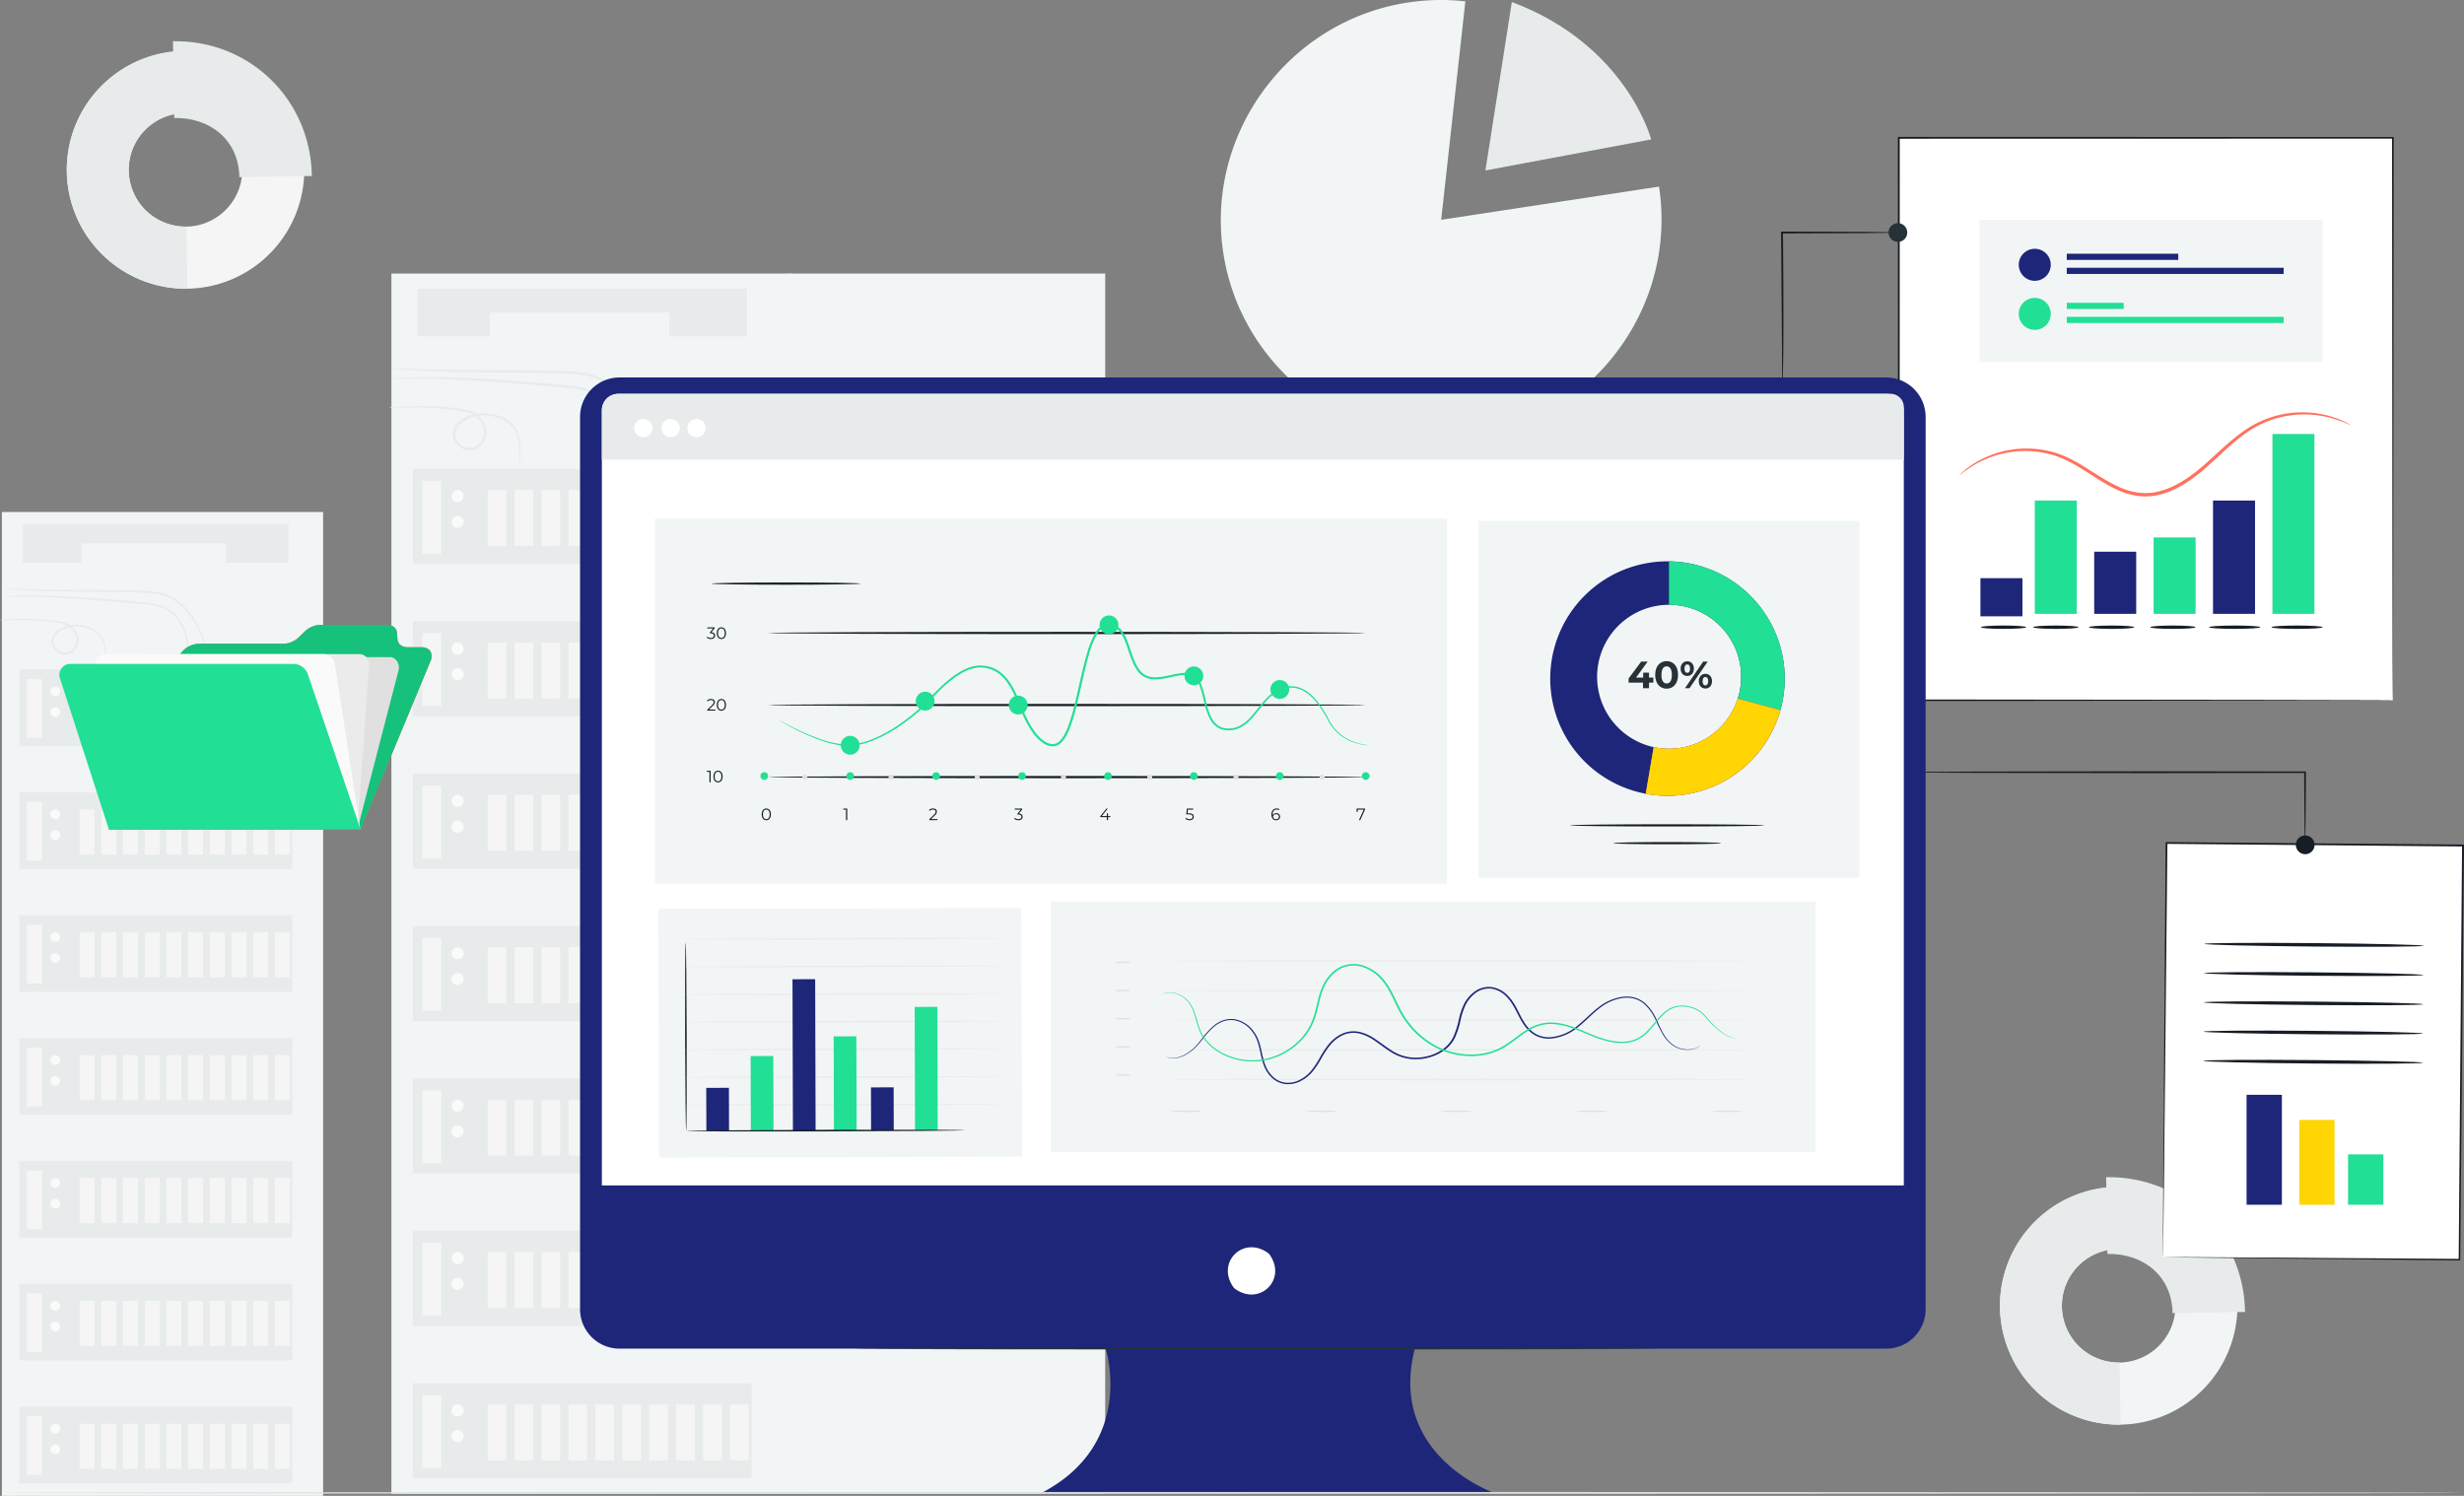<svg xmlns="http://www.w3.org/2000/svg" width="1400" height="850" viewBox="0 0 1400 850">
  <rect x="0" y="0" width="1400" height="850" fill="#808080" stroke="none"/>
  <g id="Group_436" data-name="Group 436" transform="translate(0 0)">
    <rect id="Rectangle_1625" data-name="Rectangle 1625" width="182.502" height="559.057" transform="translate(1.078 290.943)" fill="#f2f5f5"/>
    <rect id="Rectangle_1627" data-name="Rectangle 1627" width="154.813" height="43.585" transform="translate(10.875 380.416)" fill="#e8ebeb"/>
    <rect id="Rectangle_1628" data-name="Rectangle 1628" width="8.67" height="33.357" transform="translate(15.195 385.896)" fill="#f5f5f5"/>
    <g id="Group_435" data-name="Group 435">
      <path id="Path_591" data-name="Path 591" d="M34.091,392.912a2.762,2.762,0,1,1-2.762-2.755,2.758,2.758,0,0,1,2.762,2.755" transform="translate(0.069)" fill="#fafafa"/>
      <path id="Path_592" data-name="Path 592" d="M34.091,404.7a2.762,2.762,0,1,1-2.762-2.755,2.758,2.758,0,0,1,2.762,2.755" transform="translate(0.069)" fill="#fafafa"/>
      <rect id="Rectangle_1629" data-name="Rectangle 1629" width="8.54" height="25.623" transform="translate(45.199 390.157)" fill="#f5f5f5"/>
      <rect id="Rectangle_1630" data-name="Rectangle 1630" width="8.54" height="25.623" transform="translate(57.534 390.157)" fill="#f5f5f5"/>
      <rect id="Rectangle_1631" data-name="Rectangle 1631" width="8.54" height="25.623" transform="translate(69.869 390.157)" fill="#f5f5f5"/>
      <rect id="Rectangle_1632" data-name="Rectangle 1632" width="8.54" height="25.623" transform="translate(82.204 390.157)" fill="#f5f5f5"/>
      <rect id="Rectangle_1633" data-name="Rectangle 1633" width="8.54" height="25.623" transform="translate(94.539 390.157)" fill="#f5f5f5"/>
      <rect id="Rectangle_1634" data-name="Rectangle 1634" width="8.54" height="25.623" transform="translate(106.874 390.157)" fill="#f5f5f5"/>
      <rect id="Rectangle_1635" data-name="Rectangle 1635" width="8.54" height="25.623" transform="translate(119.209 390.157)" fill="#f5f5f5"/>
      <rect id="Rectangle_1636" data-name="Rectangle 1636" width="8.54" height="25.623" transform="translate(131.544 390.157)" fill="#f5f5f5"/>
      <rect id="Rectangle_1637" data-name="Rectangle 1637" width="8.54" height="25.623" transform="translate(143.879 390.157)" fill="#f5f5f5"/>
      <rect id="Rectangle_1638" data-name="Rectangle 1638" width="8.54" height="25.623" transform="translate(156.214 390.157)" fill="#f5f5f5"/>
      <rect id="Rectangle_1639" data-name="Rectangle 1639" width="155.189" height="43.584" transform="translate(10.901 450.227)" fill="#e8ebeb"/>
      <rect id="Rectangle_1640" data-name="Rectangle 1640" width="8.691" height="33.357" transform="translate(15.232 455.707)" fill="#f5f5f5"/>
      <path id="Path_593" data-name="Path 593" d="M34.091,462.723a2.762,2.762,0,1,1-2.762-2.755,2.758,2.758,0,0,1,2.762,2.755" transform="translate(0.069)" fill="#fafafa"/>
      <path id="Path_594" data-name="Path 594" d="M34.091,474.509a2.762,2.762,0,1,1-2.762-2.754,2.758,2.758,0,0,1,2.762,2.754" transform="translate(0.069)" fill="#fafafa"/>
      <rect id="Rectangle_1641" data-name="Rectangle 1641" width="8.54" height="25.623" transform="translate(45.199 459.968)" fill="#f5f5f5"/>
      <rect id="Rectangle_1642" data-name="Rectangle 1642" width="8.54" height="25.623" transform="translate(57.534 459.968)" fill="#f5f5f5"/>
      <rect id="Rectangle_1643" data-name="Rectangle 1643" width="8.54" height="25.623" transform="translate(69.869 459.968)" fill="#f5f5f5"/>
      <rect id="Rectangle_1644" data-name="Rectangle 1644" width="8.54" height="25.623" transform="translate(82.204 459.968)" fill="#f5f5f5"/>
      <rect id="Rectangle_1645" data-name="Rectangle 1645" width="8.54" height="25.623" transform="translate(94.539 459.968)" fill="#f5f5f5"/>
      <rect id="Rectangle_1646" data-name="Rectangle 1646" width="8.54" height="25.623" transform="translate(106.874 459.968)" fill="#f5f5f5"/>
      <rect id="Rectangle_1647" data-name="Rectangle 1647" width="8.54" height="25.623" transform="translate(119.209 459.968)" fill="#f5f5f5"/>
      <rect id="Rectangle_1648" data-name="Rectangle 1648" width="8.54" height="25.623" transform="translate(131.544 459.968)" fill="#f5f5f5"/>
      <rect id="Rectangle_1649" data-name="Rectangle 1649" width="8.54" height="25.623" transform="translate(143.879 459.968)" fill="#f5f5f5"/>
      <rect id="Rectangle_1650" data-name="Rectangle 1650" width="8.54" height="25.623" transform="translate(156.214 459.968)" fill="#f5f5f5"/>
      <rect id="Rectangle_1651" data-name="Rectangle 1651" width="155.189" height="43.585" transform="translate(10.901 520.038)" fill="#e8ebeb"/>
      <rect id="Rectangle_1652" data-name="Rectangle 1652" width="8.691" height="33.357" transform="translate(15.232 525.518)" fill="#f5f5f5"/>
      <path id="Path_595" data-name="Path 595" d="M34.091,532.534a2.762,2.762,0,1,1-2.762-2.755,2.758,2.758,0,0,1,2.762,2.755" transform="translate(0.069)" fill="#fafafa"/>
      <path id="Path_596" data-name="Path 596" d="M34.091,544.32a2.762,2.762,0,1,1-2.762-2.755,2.758,2.758,0,0,1,2.762,2.755" transform="translate(0.069)" fill="#fafafa"/>
      <rect id="Rectangle_1653" data-name="Rectangle 1653" width="8.54" height="25.623" transform="translate(45.199 529.779)" fill="#f5f5f5"/>
      <rect id="Rectangle_1654" data-name="Rectangle 1654" width="8.54" height="25.623" transform="translate(57.534 529.779)" fill="#f5f5f5"/>
      <rect id="Rectangle_1655" data-name="Rectangle 1655" width="8.54" height="25.623" transform="translate(69.869 529.779)" fill="#f5f5f5"/>
      <rect id="Rectangle_1656" data-name="Rectangle 1656" width="8.54" height="25.623" transform="translate(82.204 529.779)" fill="#f5f5f5"/>
      <rect id="Rectangle_1657" data-name="Rectangle 1657" width="8.54" height="25.623" transform="translate(94.539 529.779)" fill="#f5f5f5"/>
      <rect id="Rectangle_1658" data-name="Rectangle 1658" width="8.54" height="25.623" transform="translate(106.874 529.779)" fill="#f5f5f5"/>
      <rect id="Rectangle_1659" data-name="Rectangle 1659" width="8.54" height="25.623" transform="translate(119.209 529.779)" fill="#f5f5f5"/>
      <rect id="Rectangle_1660" data-name="Rectangle 1660" width="8.54" height="25.623" transform="translate(131.544 529.779)" fill="#f5f5f5"/>
      <rect id="Rectangle_1661" data-name="Rectangle 1661" width="8.54" height="25.623" transform="translate(143.879 529.779)" fill="#f5f5f5"/>
      <rect id="Rectangle_1662" data-name="Rectangle 1662" width="8.54" height="25.623" transform="translate(156.214 529.779)" fill="#f5f5f5"/>
      <rect id="Rectangle_1663" data-name="Rectangle 1663" width="155.189" height="43.585" transform="translate(10.901 589.849)" fill="#e8ebeb"/>
      <rect id="Rectangle_1664" data-name="Rectangle 1664" width="8.691" height="33.357" transform="translate(15.232 595.328)" fill="#f5f5f5"/>
      <path id="Path_597" data-name="Path 597" d="M34.091,602.345a2.762,2.762,0,1,1-2.762-2.755,2.758,2.758,0,0,1,2.762,2.755" transform="translate(0.069)" fill="#fafafa"/>
      <path id="Path_598" data-name="Path 598" d="M34.091,614.131a2.762,2.762,0,1,1-2.762-2.755,2.758,2.758,0,0,1,2.762,2.755" transform="translate(0.069)" fill="#fafafa"/>
      <rect id="Rectangle_1665" data-name="Rectangle 1665" width="8.54" height="25.623" transform="translate(45.199 599.59)" fill="#f5f5f5"/>
      <rect id="Rectangle_1666" data-name="Rectangle 1666" width="8.54" height="25.623" transform="translate(57.534 599.59)" fill="#f5f5f5"/>
      <rect id="Rectangle_1667" data-name="Rectangle 1667" width="8.54" height="25.623" transform="translate(69.869 599.59)" fill="#f5f5f5"/>
      <rect id="Rectangle_1668" data-name="Rectangle 1668" width="8.54" height="25.623" transform="translate(82.204 599.59)" fill="#f5f5f5"/>
      <rect id="Rectangle_1669" data-name="Rectangle 1669" width="8.54" height="25.623" transform="translate(94.539 599.59)" fill="#f5f5f5"/>
      <rect id="Rectangle_1670" data-name="Rectangle 1670" width="8.54" height="25.623" transform="translate(106.874 599.59)" fill="#f5f5f5"/>
      <rect id="Rectangle_1671" data-name="Rectangle 1671" width="8.54" height="25.623" transform="translate(119.209 599.59)" fill="#f5f5f5"/>
      <rect id="Rectangle_1672" data-name="Rectangle 1672" width="8.54" height="25.623" transform="translate(131.544 599.59)" fill="#f5f5f5"/>
      <rect id="Rectangle_1673" data-name="Rectangle 1673" width="8.54" height="25.623" transform="translate(143.879 599.59)" fill="#f5f5f5"/>
      <rect id="Rectangle_1674" data-name="Rectangle 1674" width="8.54" height="25.623" transform="translate(156.214 599.59)" fill="#f5f5f5"/>
      <rect id="Rectangle_1675" data-name="Rectangle 1675" width="155.189" height="43.585" transform="translate(10.901 659.66)" fill="#e8ebeb"/>
      <rect id="Rectangle_1676" data-name="Rectangle 1676" width="8.691" height="33.357" transform="translate(15.232 665.139)" fill="#f5f5f5"/>
      <path id="Path_599" data-name="Path 599" d="M34.091,672.156A2.762,2.762,0,1,1,31.33,669.4a2.758,2.758,0,0,1,2.762,2.755" transform="translate(0.069)" fill="#fafafa"/>
      <path id="Path_600" data-name="Path 600" d="M34.091,683.942a2.762,2.762,0,1,1-2.762-2.755,2.758,2.758,0,0,1,2.762,2.755" transform="translate(0.069)" fill="#fafafa"/>
      <rect id="Rectangle_1677" data-name="Rectangle 1677" width="8.54" height="25.623" transform="translate(45.199 669.401)" fill="#f5f5f5"/>
      <rect id="Rectangle_1678" data-name="Rectangle 1678" width="8.54" height="25.623" transform="translate(57.534 669.401)" fill="#f5f5f5"/>
      <rect id="Rectangle_1679" data-name="Rectangle 1679" width="8.54" height="25.623" transform="translate(69.869 669.401)" fill="#f5f5f5"/>
      <rect id="Rectangle_1680" data-name="Rectangle 1680" width="8.54" height="25.623" transform="translate(82.204 669.401)" fill="#f5f5f5"/>
      <rect id="Rectangle_1681" data-name="Rectangle 1681" width="8.54" height="25.623" transform="translate(94.539 669.401)" fill="#f5f5f5"/>
      <rect id="Rectangle_1682" data-name="Rectangle 1682" width="8.54" height="25.623" transform="translate(106.874 669.401)" fill="#f5f5f5"/>
      <rect id="Rectangle_1683" data-name="Rectangle 1683" width="8.54" height="25.623" transform="translate(119.209 669.401)" fill="#f5f5f5"/>
      <rect id="Rectangle_1684" data-name="Rectangle 1684" width="8.54" height="25.623" transform="translate(131.544 669.401)" fill="#f5f5f5"/>
      <rect id="Rectangle_1685" data-name="Rectangle 1685" width="8.54" height="25.623" transform="translate(143.879 669.401)" fill="#f5f5f5"/>
      <rect id="Rectangle_1686" data-name="Rectangle 1686" width="8.54" height="25.623" transform="translate(156.214 669.401)" fill="#f5f5f5"/>
      <rect id="Rectangle_1687" data-name="Rectangle 1687" width="155.189" height="43.585" transform="translate(10.901 729.471)" fill="#e8ebeb"/>
      <rect id="Rectangle_1688" data-name="Rectangle 1688" width="8.691" height="33.357" transform="translate(15.232 734.95)" fill="#f5f5f5"/>
      <path id="Path_601" data-name="Path 601" d="M34.091,741.967a2.762,2.762,0,1,1-2.762-2.755,2.758,2.758,0,0,1,2.762,2.755" transform="translate(0.069)" fill="#fafafa"/>
      <path id="Path_602" data-name="Path 602" d="M34.091,753.753A2.762,2.762,0,1,1,31.33,751a2.758,2.758,0,0,1,2.762,2.755" transform="translate(0.069)" fill="#fafafa"/>
      <rect id="Rectangle_1689" data-name="Rectangle 1689" width="8.54" height="25.623" transform="translate(45.199 739.211)" fill="#f5f5f5"/>
      <rect id="Rectangle_1690" data-name="Rectangle 1690" width="8.54" height="25.623" transform="translate(57.534 739.211)" fill="#f5f5f5"/>
      <rect id="Rectangle_1691" data-name="Rectangle 1691" width="8.54" height="25.623" transform="translate(69.869 739.211)" fill="#f5f5f5"/>
      <rect id="Rectangle_1692" data-name="Rectangle 1692" width="8.54" height="25.623" transform="translate(82.204 739.211)" fill="#f5f5f5"/>
      <rect id="Rectangle_1693" data-name="Rectangle 1693" width="8.54" height="25.623" transform="translate(94.539 739.211)" fill="#f5f5f5"/>
      <rect id="Rectangle_1694" data-name="Rectangle 1694" width="8.54" height="25.623" transform="translate(106.874 739.211)" fill="#f5f5f5"/>
      <rect id="Rectangle_1695" data-name="Rectangle 1695" width="8.54" height="25.623" transform="translate(119.209 739.211)" fill="#f5f5f5"/>
      <rect id="Rectangle_1696" data-name="Rectangle 1696" width="8.54" height="25.623" transform="translate(131.544 739.211)" fill="#f5f5f5"/>
      <rect id="Rectangle_1697" data-name="Rectangle 1697" width="8.54" height="25.623" transform="translate(143.879 739.211)" fill="#f5f5f5"/>
      <rect id="Rectangle_1698" data-name="Rectangle 1698" width="8.54" height="25.623" transform="translate(156.214 739.211)" fill="#f5f5f5"/>
      <rect id="Rectangle_1699" data-name="Rectangle 1699" width="155.189" height="43.585" transform="translate(10.901 799.282)" fill="#e8ebeb"/>
      <rect id="Rectangle_1700" data-name="Rectangle 1700" width="8.691" height="33.357" transform="translate(15.232 804.761)" fill="#f5f5f5"/>
      <path id="Path_603" data-name="Path 603" d="M34.091,811.777a2.762,2.762,0,1,1-2.762-2.755,2.758,2.758,0,0,1,2.762,2.755" transform="translate(0.069)" fill="#fafafa"/>
      <path id="Path_604" data-name="Path 604" d="M34.091,823.564a2.762,2.762,0,1,1-2.762-2.755,2.758,2.758,0,0,1,2.762,2.755" transform="translate(0.069)" fill="#fafafa"/>
      <rect id="Rectangle_1701" data-name="Rectangle 1701" width="8.54" height="25.623" transform="translate(45.199 809.022)" fill="#f5f5f5"/>
      <rect id="Rectangle_1702" data-name="Rectangle 1702" width="8.54" height="25.623" transform="translate(57.534 809.022)" fill="#f5f5f5"/>
      <rect id="Rectangle_1703" data-name="Rectangle 1703" width="8.54" height="25.623" transform="translate(69.869 809.022)" fill="#f5f5f5"/>
      <rect id="Rectangle_1704" data-name="Rectangle 1704" width="8.54" height="25.623" transform="translate(82.204 809.022)" fill="#f5f5f5"/>
      <rect id="Rectangle_1705" data-name="Rectangle 1705" width="8.54" height="25.623" transform="translate(94.539 809.022)" fill="#f5f5f5"/>
      <rect id="Rectangle_1706" data-name="Rectangle 1706" width="8.54" height="25.623" transform="translate(106.874 809.022)" fill="#f5f5f5"/>
      <rect id="Rectangle_1707" data-name="Rectangle 1707" width="8.54" height="25.623" transform="translate(119.209 809.022)" fill="#f5f5f5"/>
      <rect id="Rectangle_1708" data-name="Rectangle 1708" width="8.54" height="25.623" transform="translate(131.544 809.022)" fill="#f5f5f5"/>
      <rect id="Rectangle_1709" data-name="Rectangle 1709" width="8.54" height="25.623" transform="translate(143.879 809.022)" fill="#f5f5f5"/>
      <rect id="Rectangle_1710" data-name="Rectangle 1710" width="8.54" height="25.623" transform="translate(156.214 809.022)" fill="#f5f5f5"/>
      <path id="Path_605" data-name="Path 605" d="M106.872,380.416a5.8,5.8,0,0,1-.17-1.345c-.066-.885-.12-2.192-.165-3.873s-.081-3.736-.2-6.113a38.665,38.665,0,0,0-1.07-7.943,28.406,28.406,0,0,0-4.144-8.7,19.289,19.289,0,0,0-8.486-6.8,41.239,41.239,0,0,0-12.044-2.437l-13.365-1.154c-18.318-1.585-34.926-2.605-46.965-2.834-6.019-.135-10.89-.1-14.259-.093l-3.878.033A6.139,6.139,0,0,1,.77,339.1a6.241,6.241,0,0,1,1.347-.162l3.876-.243c3.369-.145,8.249-.3,14.282-.264,12.066.026,28.72.924,47.049,2.51L80.7,342.113a41.736,41.736,0,0,1,12.342,2.577,20.143,20.143,0,0,1,8.846,7.216,28.8,28.8,0,0,1,4.152,9.03,38.006,38.006,0,0,1,.93,8.124c.057,2.4.026,4.454.007,6.135-.018,1.583-.033,2.865-.045,3.869a6.523,6.523,0,0,1-.056,1.352" transform="translate(0.002)" fill="#e8ebeb"/>
      <path id="Path_606" data-name="Path 606" d="M59.8,380.416a5.4,5.4,0,0,1-.105-1.271c-.014-.955-.031-2.162-.053-3.644-.015-1.579-.016-3.513-.191-5.735a17.626,17.626,0,0,0-1.911-7.16c-1.348-2.374-3.994-4.147-6.994-5.356a19.291,19.291,0,0,0-10.192-1.029,17.256,17.256,0,0,0-5.258,1.784,9.993,9.993,0,0,0-4.075,3.847,5.453,5.453,0,0,0,.015,5.4,7.268,7.268,0,0,0,4.609,3.456,5.861,5.861,0,0,0,5.387-1.554,7.964,7.964,0,0,0,2.425-5.129,7.78,7.78,0,0,0-1.613-5.25,11.527,11.527,0,0,0-4.083-3.6,15.229,15.229,0,0,0-5.111-1.316c-1.749-.259-3.451-.489-5.1-.674-3.3-.372-6.388-.586-9.212-.7-5.65-.226-10.237-.145-13.406-.151l-3.652-.016A5.448,5.448,0,0,1,0,352.238a5.541,5.541,0,0,1,1.27-.144l3.647-.194c3.168-.128,7.758-.331,13.443-.206,2.842.068,5.955.238,9.284.572,1.665.167,3.382.38,5.147.624.886.139,1.761.249,2.694.419a10.489,10.489,0,0,1,2.747.953,12.516,12.516,0,0,1,4.487,3.9,8.853,8.853,0,0,1,1.833,5.951,9.039,9.039,0,0,1-2.754,5.854,6.987,6.987,0,0,1-6.4,1.838,8.358,8.358,0,0,1-5.338-4.009,6.568,6.568,0,0,1-.009-6.463,11.014,11.014,0,0,1,4.53-4.269,18.193,18.193,0,0,1,5.6-1.864,20.113,20.113,0,0,1,10.708,1.184c3.115,1.3,5.9,3.2,7.341,5.828a17.924,17.924,0,0,1,1.846,7.508c.118,2.263.054,4.2,0,5.785-.065,1.481-.117,2.686-.158,3.64a5.445,5.445,0,0,1-.121,1.269" fill="#e8ebeb"/>
      <path id="Path_607" data-name="Path 607" d="M119.54,380.416a7.346,7.346,0,0,1-.328-1.44c-.172-.95-.441-2.347-.829-4.136a80.827,80.827,0,0,0-4.588-14.753c-2.535-5.961-6.572-12.882-13.5-18.054a25.468,25.468,0,0,0-12.352-4.687,129.147,129.147,0,0,0-14.544-.778c-20.053-.378-38.233-.306-51.384-.829-6.575-.232-11.891-.547-15.561-.813l-4.22-.363a7.292,7.292,0,0,1-1.467-.2,7.474,7.474,0,0,1,1.481-.021l4.231.153c3.674.132,8.988.326,15.558.457,13.14.319,31.3.122,51.385.5a126.371,126.371,0,0,1,14.68.812,26.384,26.384,0,0,1,12.817,4.949,39.19,39.19,0,0,1,8.548,9.027,52.207,52.207,0,0,1,5.06,9.546,73.989,73.989,0,0,1,4.283,14.975c.324,1.81.523,3.223.625,4.186a7.291,7.291,0,0,1,.1,1.474" transform="translate(0.002)" fill="#e8ebeb"/>
      <rect id="Rectangle_1711" data-name="Rectangle 1711" width="150.921" height="21.855" transform="translate(13.036 297.895)" fill="#e8ebeb"/>
      <rect id="Rectangle_1712" data-name="Rectangle 1712" width="82.167" height="10.927" transform="translate(46.228 308.823)" fill="#f2f5f5"/>
      <rect id="Rectangle_1713" data-name="Rectangle 1713" width="226.92" height="693.438" transform="translate(222.391 155.43)" fill="#f2f5f5"/>
      <rect id="Rectangle_1714" data-name="Rectangle 1714" width="179.342" height="693.438" transform="translate(448.607 155.43)" fill="#f2f5f5"/>
      <rect id="Rectangle_1715" data-name="Rectangle 1715" width="192.492" height="54.061" transform="translate(234.573 266.411)" fill="#e8ebeb"/>
      <rect id="Rectangle_1716" data-name="Rectangle 1716" width="10.78" height="41.375" transform="translate(239.944 273.208)" fill="#f5f5f5"/>
      <path id="Path_608" data-name="Path 608" d="M262.8,281.911a3.426,3.426,0,1,1-3.426-3.417,3.422,3.422,0,0,1,3.426,3.417" transform="translate(0.622)" fill="#fafafa"/>
      <path id="Path_609" data-name="Path 609" d="M262.8,296.53a3.426,3.426,0,1,1-3.426-3.418,3.422,3.422,0,0,1,3.426,3.418" transform="translate(0.622)" fill="#fafafa"/>
      <rect id="Rectangle_1717" data-name="Rectangle 1717" width="10.592" height="31.782" transform="translate(277.116 278.494)" fill="#f5f5f5"/>
      <rect id="Rectangle_1718" data-name="Rectangle 1718" width="10.593" height="31.782" transform="translate(292.414 278.494)" fill="#f5f5f5"/>
      <rect id="Rectangle_1719" data-name="Rectangle 1719" width="10.593" height="31.782" transform="translate(307.714 278.494)" fill="#f5f5f5"/>
      <rect id="Rectangle_1720" data-name="Rectangle 1720" width="10.593" height="31.782" transform="translate(323.014 278.494)" fill="#f5f5f5"/>
      <rect id="Rectangle_1721" data-name="Rectangle 1721" width="10.592" height="31.782" transform="translate(338.314 278.494)" fill="#f5f5f5"/>
      <rect id="Rectangle_1722" data-name="Rectangle 1722" width="10.592" height="31.782" transform="translate(353.614 278.494)" fill="#f5f5f5"/>
      <rect id="Rectangle_1723" data-name="Rectangle 1723" width="10.592" height="31.782" transform="translate(368.914 278.494)" fill="#f5f5f5"/>
      <rect id="Rectangle_1724" data-name="Rectangle 1724" width="10.592" height="31.782" transform="translate(384.213 278.494)" fill="#f5f5f5"/>
      <rect id="Rectangle_1725" data-name="Rectangle 1725" width="10.592" height="31.782" transform="translate(399.513 278.494)" fill="#f5f5f5"/>
      <rect id="Rectangle_1726" data-name="Rectangle 1726" width="10.593" height="31.782" transform="translate(414.812 278.494)" fill="#f5f5f5"/>
      <rect id="Rectangle_1727" data-name="Rectangle 1727" width="192.492" height="54.061" transform="translate(234.573 353.003)" fill="#e8ebeb"/>
      <rect id="Rectangle_1728" data-name="Rectangle 1728" width="10.78" height="41.375" transform="translate(239.944 359.799)" fill="#f5f5f5"/>
      <path id="Path_610" data-name="Path 610" d="M262.8,368.5a3.426,3.426,0,1,1-3.426-3.417A3.422,3.422,0,0,1,262.8,368.5" transform="translate(0.622)" fill="#fafafa"/>
      <path id="Path_611" data-name="Path 611" d="M262.8,383.121a3.426,3.426,0,1,1-3.426-3.417,3.423,3.423,0,0,1,3.426,3.417" transform="translate(0.622)" fill="#fafafa"/>
      <rect id="Rectangle_1729" data-name="Rectangle 1729" width="10.592" height="31.782" transform="translate(277.116 365.084)" fill="#f5f5f5"/>
      <rect id="Rectangle_1730" data-name="Rectangle 1730" width="10.593" height="31.782" transform="translate(292.414 365.084)" fill="#f5f5f5"/>
      <rect id="Rectangle_1731" data-name="Rectangle 1731" width="10.593" height="31.782" transform="translate(307.714 365.084)" fill="#f5f5f5"/>
      <rect id="Rectangle_1732" data-name="Rectangle 1732" width="10.593" height="31.782" transform="translate(323.014 365.084)" fill="#f5f5f5"/>
      <rect id="Rectangle_1733" data-name="Rectangle 1733" width="10.592" height="31.782" transform="translate(338.314 365.084)" fill="#f5f5f5"/>
      <rect id="Rectangle_1734" data-name="Rectangle 1734" width="10.592" height="31.782" transform="translate(353.614 365.084)" fill="#f5f5f5"/>
      <rect id="Rectangle_1735" data-name="Rectangle 1735" width="10.592" height="31.782" transform="translate(368.914 365.084)" fill="#f5f5f5"/>
      <rect id="Rectangle_1736" data-name="Rectangle 1736" width="10.592" height="31.782" transform="translate(384.213 365.084)" fill="#f5f5f5"/>
      <rect id="Rectangle_1737" data-name="Rectangle 1737" width="10.592" height="31.782" transform="translate(399.513 365.084)" fill="#f5f5f5"/>
      <rect id="Rectangle_1738" data-name="Rectangle 1738" width="10.593" height="31.782" transform="translate(414.812 365.084)" fill="#f5f5f5"/>
      <rect id="Rectangle_1739" data-name="Rectangle 1739" width="192.492" height="54.061" transform="translate(234.573 439.594)" fill="#e8ebeb"/>
      <rect id="Rectangle_1740" data-name="Rectangle 1740" width="10.78" height="41.375" transform="translate(239.944 446.39)" fill="#f5f5f5"/>
      <path id="Path_612" data-name="Path 612" d="M262.8,455.093a3.426,3.426,0,1,1-3.426-3.417,3.422,3.422,0,0,1,3.426,3.417" transform="translate(0.622)" fill="#fafafa"/>
      <path id="Path_613" data-name="Path 613" d="M262.8,469.713a3.426,3.426,0,1,1-3.426-3.418,3.422,3.422,0,0,1,3.426,3.418" transform="translate(0.622)" fill="#fafafa"/>
      <rect id="Rectangle_1741" data-name="Rectangle 1741" width="10.592" height="31.782" transform="translate(277.116 451.676)" fill="#f5f5f5"/>
      <rect id="Rectangle_1742" data-name="Rectangle 1742" width="10.593" height="31.782" transform="translate(292.414 451.676)" fill="#f5f5f5"/>
      <rect id="Rectangle_1743" data-name="Rectangle 1743" width="10.593" height="31.782" transform="translate(307.714 451.676)" fill="#f5f5f5"/>
      <rect id="Rectangle_1744" data-name="Rectangle 1744" width="10.593" height="31.782" transform="translate(323.014 451.676)" fill="#f5f5f5"/>
      <rect id="Rectangle_1745" data-name="Rectangle 1745" width="10.592" height="31.782" transform="translate(338.314 451.676)" fill="#f5f5f5"/>
      <rect id="Rectangle_1746" data-name="Rectangle 1746" width="10.592" height="31.782" transform="translate(353.614 451.676)" fill="#f5f5f5"/>
      <rect id="Rectangle_1747" data-name="Rectangle 1747" width="10.592" height="31.782" transform="translate(368.914 451.676)" fill="#f5f5f5"/>
      <rect id="Rectangle_1748" data-name="Rectangle 1748" width="10.592" height="31.782" transform="translate(384.213 451.676)" fill="#f5f5f5"/>
      <rect id="Rectangle_1749" data-name="Rectangle 1749" width="10.592" height="31.782" transform="translate(399.513 451.676)" fill="#f5f5f5"/>
      <rect id="Rectangle_1750" data-name="Rectangle 1750" width="10.593" height="31.782" transform="translate(414.812 451.676)" fill="#f5f5f5"/>
      <rect id="Rectangle_1751" data-name="Rectangle 1751" width="192.492" height="54.061" transform="translate(234.573 526.185)" fill="#e8ebeb"/>
      <rect id="Rectangle_1752" data-name="Rectangle 1752" width="10.78" height="41.375" transform="translate(239.944 532.981)" fill="#f5f5f5"/>
      <path id="Path_614" data-name="Path 614" d="M262.8,541.684a3.426,3.426,0,1,1-3.426-3.417,3.422,3.422,0,0,1,3.426,3.417" transform="translate(0.622)" fill="#fafafa"/>
      <path id="Path_615" data-name="Path 615" d="M262.8,556.3a3.426,3.426,0,1,1-3.426-3.417A3.422,3.422,0,0,1,262.8,556.3" transform="translate(0.622)" fill="#fafafa"/>
      <rect id="Rectangle_1753" data-name="Rectangle 1753" width="10.592" height="31.782" transform="translate(277.116 538.267)" fill="#f5f5f5"/>
      <rect id="Rectangle_1754" data-name="Rectangle 1754" width="10.593" height="31.782" transform="translate(292.414 538.267)" fill="#f5f5f5"/>
      <rect id="Rectangle_1755" data-name="Rectangle 1755" width="10.593" height="31.782" transform="translate(307.714 538.267)" fill="#f5f5f5"/>
      <rect id="Rectangle_1756" data-name="Rectangle 1756" width="10.593" height="31.782" transform="translate(323.014 538.267)" fill="#f5f5f5"/>
      <rect id="Rectangle_1757" data-name="Rectangle 1757" width="10.592" height="31.782" transform="translate(338.314 538.267)" fill="#f5f5f5"/>
      <rect id="Rectangle_1758" data-name="Rectangle 1758" width="10.592" height="31.782" transform="translate(353.614 538.267)" fill="#f5f5f5"/>
      <rect id="Rectangle_1759" data-name="Rectangle 1759" width="10.592" height="31.782" transform="translate(368.914 538.267)" fill="#f5f5f5"/>
      <rect id="Rectangle_1760" data-name="Rectangle 1760" width="10.592" height="31.782" transform="translate(384.213 538.267)" fill="#f5f5f5"/>
      <rect id="Rectangle_1761" data-name="Rectangle 1761" width="10.592" height="31.782" transform="translate(399.513 538.267)" fill="#f5f5f5"/>
      <rect id="Rectangle_1762" data-name="Rectangle 1762" width="10.593" height="31.782" transform="translate(414.812 538.267)" fill="#f5f5f5"/>
      <rect id="Rectangle_1763" data-name="Rectangle 1763" width="192.492" height="54.061" transform="translate(234.573 612.776)" fill="#e8ebeb"/>
      <rect id="Rectangle_1764" data-name="Rectangle 1764" width="10.78" height="41.375" transform="translate(239.944 619.572)" fill="#f5f5f5"/>
      <path id="Path_616" data-name="Path 616" d="M262.8,628.275a3.426,3.426,0,1,1-3.426-3.416,3.423,3.423,0,0,1,3.426,3.416" transform="translate(0.622)" fill="#fafafa"/>
      <path id="Path_617" data-name="Path 617" d="M262.8,642.9a3.426,3.426,0,1,1-3.426-3.418A3.422,3.422,0,0,1,262.8,642.9" transform="translate(0.622)" fill="#fafafa"/>
      <rect id="Rectangle_1765" data-name="Rectangle 1765" width="10.592" height="31.782" transform="translate(277.116 624.858)" fill="#f5f5f5"/>
      <rect id="Rectangle_1766" data-name="Rectangle 1766" width="10.593" height="31.782" transform="translate(292.414 624.858)" fill="#f5f5f5"/>
      <rect id="Rectangle_1767" data-name="Rectangle 1767" width="10.593" height="31.782" transform="translate(307.714 624.858)" fill="#f5f5f5"/>
      <rect id="Rectangle_1768" data-name="Rectangle 1768" width="10.593" height="31.782" transform="translate(323.014 624.858)" fill="#f5f5f5"/>
      <rect id="Rectangle_1769" data-name="Rectangle 1769" width="10.592" height="31.782" transform="translate(338.314 624.858)" fill="#f5f5f5"/>
      <rect id="Rectangle_1770" data-name="Rectangle 1770" width="10.592" height="31.782" transform="translate(353.614 624.858)" fill="#f5f5f5"/>
      <rect id="Rectangle_1771" data-name="Rectangle 1771" width="10.592" height="31.782" transform="translate(368.914 624.858)" fill="#f5f5f5"/>
      <rect id="Rectangle_1772" data-name="Rectangle 1772" width="10.592" height="31.782" transform="translate(384.213 624.858)" fill="#f5f5f5"/>
      <rect id="Rectangle_1773" data-name="Rectangle 1773" width="10.592" height="31.782" transform="translate(399.513 624.858)" fill="#f5f5f5"/>
      <rect id="Rectangle_1774" data-name="Rectangle 1774" width="10.593" height="31.782" transform="translate(414.812 624.858)" fill="#f5f5f5"/>
      <rect id="Rectangle_1775" data-name="Rectangle 1775" width="192.492" height="54.061" transform="translate(234.573 699.367)" fill="#e8ebeb"/>
      <rect id="Rectangle_1776" data-name="Rectangle 1776" width="10.78" height="41.375" transform="translate(239.944 706.164)" fill="#f5f5f5"/>
      <path id="Path_618" data-name="Path 618" d="M262.8,714.867a3.426,3.426,0,1,1-3.426-3.417,3.422,3.422,0,0,1,3.426,3.417" transform="translate(0.622)" fill="#fafafa"/>
      <path id="Path_619" data-name="Path 619" d="M262.8,729.486a3.426,3.426,0,1,1-3.426-3.417,3.422,3.422,0,0,1,3.426,3.417" transform="translate(0.622)" fill="#fafafa"/>
      <rect id="Rectangle_1777" data-name="Rectangle 1777" width="10.592" height="31.782" transform="translate(277.116 711.449)" fill="#f5f5f5"/>
      <rect id="Rectangle_1778" data-name="Rectangle 1778" width="10.593" height="31.782" transform="translate(292.414 711.449)" fill="#f5f5f5"/>
      <rect id="Rectangle_1779" data-name="Rectangle 1779" width="10.593" height="31.782" transform="translate(307.714 711.449)" fill="#f5f5f5"/>
      <rect id="Rectangle_1780" data-name="Rectangle 1780" width="10.593" height="31.782" transform="translate(323.014 711.449)" fill="#f5f5f5"/>
      <rect id="Rectangle_1781" data-name="Rectangle 1781" width="10.592" height="31.782" transform="translate(338.314 711.449)" fill="#f5f5f5"/>
      <rect id="Rectangle_1782" data-name="Rectangle 1782" width="10.592" height="31.782" transform="translate(353.614 711.449)" fill="#f5f5f5"/>
      <rect id="Rectangle_1783" data-name="Rectangle 1783" width="10.592" height="31.782" transform="translate(368.914 711.449)" fill="#f5f5f5"/>
      <rect id="Rectangle_1784" data-name="Rectangle 1784" width="10.592" height="31.782" transform="translate(384.213 711.449)" fill="#f5f5f5"/>
      <rect id="Rectangle_1785" data-name="Rectangle 1785" width="10.592" height="31.782" transform="translate(399.513 711.449)" fill="#f5f5f5"/>
      <rect id="Rectangle_1786" data-name="Rectangle 1786" width="10.593" height="31.782" transform="translate(414.812 711.449)" fill="#f5f5f5"/>
      <rect id="Rectangle_1787" data-name="Rectangle 1787" width="192.492" height="54.061" transform="translate(234.573 785.958)" fill="#e8ebeb"/>
      <rect id="Rectangle_1788" data-name="Rectangle 1788" width="10.78" height="41.375" transform="translate(239.944 792.755)" fill="#f5f5f5"/>
      <path id="Path_620" data-name="Path 620" d="M262.8,801.458a3.426,3.426,0,1,1-3.426-3.417,3.422,3.422,0,0,1,3.426,3.417" transform="translate(0.622)" fill="#fafafa"/>
      <path id="Path_621" data-name="Path 621" d="M262.8,816.077a3.426,3.426,0,1,1-3.426-3.417,3.423,3.423,0,0,1,3.426,3.417" transform="translate(0.622)" fill="#fafafa"/>
      <rect id="Rectangle_1789" data-name="Rectangle 1789" width="10.592" height="31.782" transform="translate(277.116 798.04)" fill="#f5f5f5"/>
      <rect id="Rectangle_1790" data-name="Rectangle 1790" width="10.593" height="31.782" transform="translate(292.414 798.04)" fill="#f5f5f5"/>
      <rect id="Rectangle_1791" data-name="Rectangle 1791" width="10.593" height="31.782" transform="translate(307.714 798.04)" fill="#f5f5f5"/>
      <rect id="Rectangle_1792" data-name="Rectangle 1792" width="10.593" height="31.782" transform="translate(323.014 798.04)" fill="#f5f5f5"/>
      <rect id="Rectangle_1793" data-name="Rectangle 1793" width="10.592" height="31.782" transform="translate(338.314 798.04)" fill="#f5f5f5"/>
      <rect id="Rectangle_1794" data-name="Rectangle 1794" width="10.592" height="31.782" transform="translate(353.614 798.04)" fill="#f5f5f5"/>
      <rect id="Rectangle_1795" data-name="Rectangle 1795" width="10.592" height="31.782" transform="translate(368.914 798.04)" fill="#f5f5f5"/>
      <rect id="Rectangle_1796" data-name="Rectangle 1796" width="10.592" height="31.782" transform="translate(384.213 798.04)" fill="#f5f5f5"/>
      <rect id="Rectangle_1797" data-name="Rectangle 1797" width="10.592" height="31.782" transform="translate(399.513 798.04)" fill="#f5f5f5"/>
      <rect id="Rectangle_1798" data-name="Rectangle 1798" width="10.593" height="31.782" transform="translate(414.812 798.04)" fill="#f5f5f5"/>
      <path id="Path_622" data-name="Path 622" d="M353.076,266.411a7.207,7.207,0,0,1-.21-1.668c-.083-1.1-.15-2.718-.207-4.8s-.1-4.634-.245-7.583a48.117,48.117,0,0,0-1.327-9.851,35.239,35.239,0,0,0-5.14-10.789,23.931,23.931,0,0,0-10.526-8.436c-4.475-1.855-9.615-2.547-14.939-3.022L303.9,218.827c-22.722-1.966-43.322-3.231-58.254-3.516-7.466-.167-13.509-.127-17.686-.114l-4.812.04a7.652,7.652,0,0,1-1.682-.079,7.724,7.724,0,0,1,1.671-.2l4.808-.3c4.178-.18,10.232-.37,17.714-.328,14.966.033,35.623,1.146,58.358,3.113l16.586,1.46c5.353.5,10.632,1.222,15.308,3.2a24.984,24.984,0,0,1,10.973,8.95,35.723,35.723,0,0,1,5.15,11.2,47.127,47.127,0,0,1,1.154,10.078c.07,2.971.032,5.525.008,7.609-.022,1.964-.041,3.554-.055,4.8a8,8,0,0,1-.07,1.677" transform="translate(0.538)" fill="#e8ebeb"/>
      <path id="Path_623" data-name="Path 623" d="M294.685,266.411a6.7,6.7,0,0,1-.13-1.577c-.017-1.185-.039-2.681-.066-4.519-.019-1.959-.02-4.358-.239-7.114a21.819,21.819,0,0,0-2.37-8.881c-1.672-2.945-4.952-5.143-8.674-6.643a23.93,23.93,0,0,0-12.643-1.277,21.451,21.451,0,0,0-6.521,2.213,12.391,12.391,0,0,0-5.053,4.771,6.763,6.763,0,0,0,.018,6.705,9.011,9.011,0,0,0,5.717,4.287,7.271,7.271,0,0,0,6.682-1.928,9.872,9.872,0,0,0,3.007-6.361,9.645,9.645,0,0,0-2-6.512,14.3,14.3,0,0,0-5.063-4.465c-1.941-1.086-4.143-1.266-6.34-1.631-2.17-.322-4.281-.607-6.328-.837-4.093-.461-7.923-.727-11.426-.874-7.008-.28-12.7-.179-16.629-.186l-4.529-.02a6.776,6.776,0,0,1-1.582-.1,6.82,6.82,0,0,1,1.575-.179l4.523-.24c3.93-.159,9.622-.411,16.674-.256,3.525.085,7.387.295,11.517.71,2.065.206,4.194.471,6.383.774,1.1.173,2.185.309,3.342.519a13.046,13.046,0,0,1,3.406,1.182,15.539,15.539,0,0,1,5.565,4.84,10.985,10.985,0,0,1,2.274,7.382,11.211,11.211,0,0,1-3.415,7.261,8.664,8.664,0,0,1-7.943,2.279,10.366,10.366,0,0,1-6.622-4.972,8.151,8.151,0,0,1-.011-8.017,13.668,13.668,0,0,1,5.62-5.295,22.587,22.587,0,0,1,6.947-2.311,24.955,24.955,0,0,1,13.283,1.468c3.862,1.608,7.316,3.974,9.1,7.229a22.233,22.233,0,0,1,2.29,9.312c.147,2.808.067,5.214,0,7.177-.079,1.836-.144,3.33-.2,4.514a6.776,6.776,0,0,1-.15,1.574" transform="translate(0.536)" fill="#e8ebeb"/>
      <path id="Path_624" data-name="Path 624" d="M368.788,266.411a9.015,9.015,0,0,1-.406-1.786c-.215-1.178-.548-2.912-1.029-5.13a100.427,100.427,0,0,0-5.691-18.3c-3.145-7.393-8.152-15.978-16.743-22.393-4.184-3.26-9.58-5.045-15.321-5.814-5.741-.83-11.823-.79-18.041-.964-24.872-.469-47.422-.38-63.733-1.028-8.156-.289-14.75-.679-19.3-1.01l-5.236-.449a9.263,9.263,0,0,1-1.818-.254,9.043,9.043,0,0,1,1.836-.026l5.248.189c4.557.164,11.148.4,19.3.567,16.3.4,38.827.151,63.736.62,6.209.176,12.32.14,18.207,1.007,5.848.793,11.555,2.7,15.9,6.139a48.608,48.608,0,0,1,10.6,11.2,64.813,64.813,0,0,1,6.275,11.84,91.739,91.739,0,0,1,5.314,18.574c.4,2.245.65,4,.774,5.193a9,9,0,0,1,.128,1.828" transform="translate(0.538)" fill="#e8ebeb"/>
      <rect id="Rectangle_1799" data-name="Rectangle 1799" width="187.197" height="27.108" transform="translate(237.22 164.054)" fill="#e8ebeb"/>
      <rect id="Rectangle_1800" data-name="Rectangle 1800" width="101.918" height="13.554" transform="translate(278.39 177.608)" fill="#f2f5f5"/>
      <path id="Path_625" data-name="Path 625" d="M817.164,124.911l123.779-18.866c10.375,67.738-36.963,131.995-104.865,142.345S703.762,211.518,693.386,143.779s36.962-132,104.865-142.345A125.5,125.5,0,0,1,830.913.756Z" transform="translate(1.681)" fill="#f2f5f5"/>
      <path id="Path_626" data-name="Path 626" d="M856.961,1.151,841.933,96.869l94.184-17.645S922.269,25.581,856.961,1.151" transform="translate(2.045)" fill="#e8ebeb"/>
      <path id="Path_627" data-name="Path 627" d="M37.865,97.531A67.464,67.464,0,1,1,106.4,164.048,67.62,67.62,0,0,1,37.865,97.531m99.708-1.6a32.257,32.257,0,1,0-31.735,32.843,32.327,32.327,0,0,0,31.735-32.843" transform="translate(0.092)" fill="#f5f5f5"/>
      <path id="Path_628" data-name="Path 628" d="M37.866,97.531a67.619,67.619,0,0,1,66.371-68.688l.566,35.278a32.327,32.327,0,0,0,1.036,64.646l.565,35.279A67.606,67.606,0,0,1,37.866,97.531" transform="translate(0.092)" fill="#e8ebeb"/>
      <path id="Path_629" data-name="Path 629" d="M98.034,23.417c43.514-.7,78.229,32.989,78.927,76.6l-41.184.662c-.334-20.851-16.238-33.979-37.045-33.644Z" transform="translate(0.238)" fill="#e8ebeb"/>
      <path id="Path_630" data-name="Path 630" d="M1133.6,743.011a67.464,67.464,0,1,1,68.539,66.517,67.621,67.621,0,0,1-68.539-66.517m99.709-1.6a32.257,32.257,0,1,0-31.735,32.843,32.327,32.327,0,0,0,31.735-32.843" transform="translate(2.754)" fill="#f2f5f5"/>
      <path id="Path_631" data-name="Path 631" d="M1133.6,743.012a67.619,67.619,0,0,1,66.371-68.688l.566,35.278a32.327,32.327,0,0,0,1.036,64.646l.565,35.279a67.607,67.607,0,0,1-68.538-66.515" transform="translate(2.754)" fill="#e8ebeb"/>
      <path id="Path_632" data-name="Path 632" d="M1193.773,668.9c43.515-.7,78.228,32.989,78.927,76.6l-41.184.663c-.335-20.851-16.239-33.979-37.045-33.644Z" transform="translate(2.9)" fill="#e8ebeb"/>
      <rect id="Rectangle_1801" data-name="Rectangle 1801" width="280.707" height="319.587" transform="translate(1078.869 78.316)" fill="#fff"/>
      <path id="Path_633" data-name="Path 633" d="M1356.963,397.9s-.017-.521-.026-1.52-.015-2.493-.027-4.44c-.012-3.923-.03-9.711-.054-17.249-.028-15.088-.069-37.168-.121-65.207-.056-56.034-.136-135.873-.232-231.171l.461.46-280.679.061h-.028l.522-.521c-.03,117.826-.058,227.7-.081,319.587l-.441-.441,203.6.227,56.926.115,15,.05c3.4.017,5.177.049,5.177.049s-1.712.033-5.08.049l-14.92.051-56.826.114-203.881.227h-.442V397.9c-.023-91.885-.051-201.761-.08-319.587v-.521h.551l280.679.061h.462v.46c-.1,95.42-.177,175.362-.233,231.468-.052,27.994-.093,50.038-.121,65.1-.024,7.5-.042,13.257-.055,17.159q-.016,2.889-.026,4.391c-.008.981-.026,1.467-.026,1.467" transform="translate(2.613)" fill="#171d24"/>
      <path id="Path_634" data-name="Path 634" d="M1332.747,241.5c-.092.191-3.108-1.554-9.026-3.422a58.164,58.164,0,0,0-25.887-1.916,56.673,56.673,0,0,0-17.072,5.473c-5.79,2.9-11.307,7.187-16.788,12.045-5.505,4.846-10.969,10.348-17.273,15.434-6.3,5.005-13.537,9.74-22.045,11.9a33.436,33.436,0,0,1-12.871.774,41.792,41.792,0,0,1-11.927-3.674c-7.394-3.476-13.716-8.043-19.979-11.852-6.217-3.884-12.468-6.966-18.791-8.4a55.934,55.934,0,0,0-17.874-1.368,57.685,57.685,0,0,0-24.674,8.014c-5.294,3.228-7.792,5.656-7.933,5.486a12.4,12.4,0,0,1,1.792-1.759,42.933,42.933,0,0,1,5.744-4.359,56.412,56.412,0,0,1,43.317-7.557c6.529,1.409,13.054,4.565,19.341,8.44,6.346,3.81,12.671,8.316,19.846,11.655,7.1,3.413,15.458,4.931,23.54,2.748,8.085-2.047,15.14-6.615,21.34-11.51,6.2-4.972,11.693-10.44,17.278-15.3,5.565-4.867,11.239-9.215,17.24-12.138a57.3,57.3,0,0,1,43.91-2.848,46,46,0,0,1,6.629,2.846,12.415,12.415,0,0,1,2.163,1.283" transform="translate(2.698)" fill="#ff725e"/>
      <rect id="Rectangle_1802" data-name="Rectangle 1802" width="23.864" height="64.386" transform="translate(1156.133 284.425)" fill="#22df96"/>
      <rect id="Rectangle_1803" data-name="Rectangle 1803" width="23.865" height="64.386" transform="translate(1257.398 284.425)" fill="#1d2679"/>
      <rect id="Rectangle_1804" data-name="Rectangle 1804" width="23.865" height="102.197" transform="translate(1291.154 246.614)" fill="#22df96"/>
      <rect id="Rectangle_1805" data-name="Rectangle 1805" width="23.865" height="21.669" transform="translate(1125.249 328.542)" fill="#1d2679"/>
      <rect id="Rectangle_1806" data-name="Rectangle 1806" width="23.865" height="35.312" transform="translate(1189.887 313.499)" fill="#1d2679"/>
      <rect id="Rectangle_1807" data-name="Rectangle 1807" width="23.865" height="43.417" transform="translate(1223.644 305.394)" fill="#22df96"/>
      <path id="Path_635" data-name="Path 635" d="M1178.158,356.4c0,.528-5.773.956-12.892.956s-12.894-.428-12.894-.956,5.772-.956,12.894-.956,12.892.427,12.892.956" transform="translate(2.8)" fill="#171d24"/>
      <path id="Path_636" data-name="Path 636" d="M1148.534,356.4c0,.528-5.774.956-12.893.956s-12.894-.428-12.894-.956,5.772-.956,12.894-.956,12.893.427,12.893.956" transform="translate(2.728)" fill="#171d24"/>
      <path id="Path_637" data-name="Path 637" d="M1316.594,356.4c0,.528-6.526.956-14.574.956s-14.575-.428-14.575-.956,6.524-.956,14.575-.956,14.574.427,14.574.956" transform="translate(3.128)" fill="#171d24"/>
      <path id="Path_638" data-name="Path 638" d="M1281.227,356.4c0,.528-6.527.956-14.575.956s-14.575-.428-14.575-.956,6.525-.956,14.575-.956,14.575.427,14.575.956" transform="translate(3.042)" fill="#171d24"/>
      <path id="Path_639" data-name="Path 639" d="M1244.546,356.4c0,.529-5.774.958-12.893.958s-12.893-.429-12.893-.958,5.772-.957,12.893-.957,12.893.429,12.893.957" transform="translate(2.961)" fill="#171d24"/>
      <path id="Path_640" data-name="Path 640" d="M1209.755,356.4c0,.529-5.774.958-12.893.958s-12.894-.429-12.894-.958,5.773-.957,12.894-.957,12.893.429,12.893.957" transform="translate(2.876)" fill="#171d24"/>
      <rect id="Rectangle_1808" data-name="Rectangle 1808" width="195.034" height="80.799" transform="translate(1124.688 124.907)" fill="#f2f5f5"/>
      <path id="Path_641" data-name="Path 641" d="M1162.427,150.444a9.092,9.092,0,1,1-9.092-9.07,9.081,9.081,0,0,1,9.092,9.07" transform="translate(2.78)" fill="#1d2679"/>
      <rect id="Rectangle_1809" data-name="Rectangle 1809" width="63.353" height="3.509" transform="translate(1174.298 144.179)" fill="#1d2679"/>
      <rect id="Rectangle_1810" data-name="Rectangle 1810" width="123.24" height="3.509" transform="translate(1174.298 152.153)" fill="#1d2679"/>
      <path id="Path_642" data-name="Path 642" d="M1162.427,178.329a9.092,9.092,0,1,1-9.092-9.07,9.081,9.081,0,0,1,9.092,9.07" transform="translate(2.78)" fill="#22df96"/>
      <rect id="Rectangle_1811" data-name="Rectangle 1811" width="32.351" height="3.509" transform="translate(1174.298 172.064)" fill="#22df96"/>
      <rect id="Rectangle_1812" data-name="Rectangle 1812" width="123.24" height="3.509" transform="translate(1174.298 180.037)" fill="#22df96"/>
      <rect id="Rectangle_1813" data-name="Rectangle 1813" width="235.343" height="168.484" transform="translate(1228.956 714.345) rotate(-89.508)" fill="#fff"/>
      <path id="Path_643" data-name="Path 643" d="M1225.978,714.345s-.016-.357-.019-1.087c0-.757,0-1.842,0-3.264.012-2.917.029-7.2.051-12.753.066-11.206.162-27.553.284-48.235.3-41.507.722-100.385,1.221-170l0-.489.491,0,168.453,1.394h.019l.54.005-.005.538c-.8,88.116-1.534,169.62-2.128,235.33l0,.438-.437-.005-122.741-1.28-33.881-.4-8.852-.125c-1.994-.033-3-.073-3-.073s1.066-.023,3.089-.021l8.934.027,33.981.18,122.472.821-.441.433c.537-65.711,1.2-147.216,1.925-235.332l.534.543h-.019L1228,479.5l.494-.485c-.7,69.479-1.287,128.245-1.7,169.673-.234,20.728-.421,37.112-.547,48.343-.074,5.6-.131,9.911-.17,12.85-.024,1.445-.043,2.549-.057,3.318-.015.748-.038,1.143-.038,1.143" transform="translate(2.979)" fill="#171d24"/>
      <path id="Path_644" data-name="Path 644" d="M1249.443,536.348c.005-.542,27.9-.742,62.306-.447s62.3.973,62.295,1.515-27.9.741-62.312.446-62.294-.973-62.289-1.514" transform="translate(3.035)" fill="#171d24"/>
      <path id="Path_645" data-name="Path 645" d="M1249.3,552.965c.005-.542,27.9-.742,62.306-.447s62.3.973,62.3,1.514-27.9.742-62.313.447-62.293-.973-62.289-1.514" transform="translate(3.035)" fill="#171d24"/>
      <path id="Path_646" data-name="Path 646" d="M1249.157,569.583c.005-.542,27.9-.742,62.306-.447s62.3.973,62.3,1.515-27.9.741-62.313.446-62.293-.973-62.289-1.514" transform="translate(3.035)" fill="#171d24"/>
      <path id="Path_647" data-name="Path 647" d="M1249.014,586.2c.005-.542,27.9-.742,62.306-.447s62.3.973,62.3,1.515-27.9.741-62.312.446-62.294-.973-62.289-1.514" transform="translate(3.034)" fill="#171d24"/>
      <path id="Path_648" data-name="Path 648" d="M1248.872,602.818c.005-.542,27.9-.741,62.306-.447s62.3.973,62.3,1.515-27.9.741-62.312.446-62.294-.973-62.289-1.514" transform="translate(3.034)" fill="#171d24"/>
      <rect id="Rectangle_1814" data-name="Rectangle 1814" width="20.051" height="62.471" transform="translate(1276.466 622.109)" fill="#1d2679"/>
      <rect id="Rectangle_1815" data-name="Rectangle 1815" width="20.051" height="48.201" transform="translate(1306.403 636.379)" fill="#ffd503"/>
      <rect id="Rectangle_1816" data-name="Rectangle 1816" width="20.051" height="28.624" transform="translate(1334.118 655.956)" fill="#22df96"/>
      <path id="Path_649" data-name="Path 649" d="M1078.345,438.8a3.585,3.585,0,0,1,.724-.055l2.124-.054,8.168-.1,30.038-.172,99.1-.157,88.56.122h.524l0,.415c-.1,12.6-.173,22.891-.229,30.121-.059,3.511-.106,6.275-.139,8.246-.031.89-.056,1.6-.075,2.151a2.733,2.733,0,0,1-.077.734,2.608,2.608,0,0,1-.078-.734c-.019-.551-.044-1.261-.074-2.151-.034-1.971-.081-4.735-.14-8.246-.055-7.23-.133-17.521-.228-30.121l.52.416-88.56.122-99.1-.157-30.038-.171-8.168-.1-2.124-.054a3.58,3.58,0,0,1-.724-.055" transform="translate(2.62)" fill="#171d24"/>
      <path id="Path_650" data-name="Path 650" d="M1075.894,132.123a6.484,6.484,0,0,1-1.3.1l-3.746.093-13.9.162-46.892.179.533-.538c.032,3.5.066,7.165.1,10.9.173,21.15.206,40.3.1,54.157-.061,6.93-.151,12.538-.285,16.414-.07,1.938-.146,3.441-.23,4.462a8.349,8.349,0,0,1-.221,1.545s.079-8.562-.03-22.422c-.107-13.958-.254-33.05-.415-54.148-.03-3.732-.06-7.4-.089-10.9l-.005-.54.54,0,46.892.179,13.9.162,3.746.093a6.484,6.484,0,0,1,1.3.1" transform="translate(2.453)" fill="#171d24"/>
      <path id="Path_651" data-name="Path 651" d="M1081.065,132.123a5.319,5.319,0,1,1-5.319-5.306,5.312,5.312,0,0,1,5.319,5.306" transform="translate(2.601)" fill="#263238"/>
      <path id="Path_652" data-name="Path 652" d="M1311.942,480.048a5.319,5.319,0,1,1-5.319-5.306,5.312,5.312,0,0,1,5.319,5.306" transform="translate(3.161)" fill="#171d24"/>
      <path id="Path_653" data-name="Path 653" d="M1070.843,214.492h-719.6A22.435,22.435,0,0,0,328.776,236.9V743.94a22.436,22.436,0,0,0,22.462,22.41H627.422s17.569,54.194-36.892,82.234H848.774S787.285,827.555,803.1,766.35h267.75a22.436,22.436,0,0,0,22.461-22.408V236.9a22.436,22.436,0,0,0-22.463-22.408" transform="translate(0.799)" fill="#1d2679"/>
      <path id="Path_654" data-name="Path 654" d="M719.758,713.024c9.789,13.956-5.531,29.24-19.525,19.477a4.987,4.987,0,0,1-1.2-1.2c-9.763-13.953,5.539-29.217,19.523-19.474a4.9,4.9,0,0,1,1.2,1.2" transform="translate(1.691)" fill="#fff"/>
      <path id="Path_655" data-name="Path 655" d="M1080.887,673.59H341.137V233.479a9.71,9.71,0,0,1,9.722-9.7h720.308a9.71,9.71,0,0,1,9.721,9.7Z" transform="translate(0.829)" fill="#fff"/>
      <path id="Path_656" data-name="Path 656" d="M1080.887,261.157H341.137V232.935a9.165,9.165,0,0,1,9.176-9.154h723.039a7.525,7.525,0,0,1,7.534,7.516Z" transform="translate(0.829)" fill="#e8ebeb"/>
      <path id="Path_657" data-name="Path 657" d="M369.846,243.253a5.2,5.2,0,1,1-5.2-5.184,5.19,5.19,0,0,1,5.2,5.184" transform="translate(0.873)" fill="#fff"/>
      <path id="Path_658" data-name="Path 658" d="M385.3,243.253a5.2,5.2,0,1,1-5.2-5.184,5.19,5.19,0,0,1,5.2,5.184" transform="translate(0.911)" fill="#fff"/>
      <path id="Path_659" data-name="Path 659" d="M400,243.253a5.2,5.2,0,1,1-5.2-5.184,5.19,5.19,0,0,1,5.2,5.184" transform="translate(0.947)" fill="#fff"/>
      <path id="Path_660" data-name="Path 660" d="M941.813,766.421c0,.238-102.4.431-228.689.431-126.331,0-228.71-.193-228.71-.431s102.379-.431,228.71-.431c126.288,0,228.689.193,228.689.431" transform="translate(1.177)" fill="#263238"/>
      <path id="Path_661" data-name="Path 661" d="M579.385,515.946l-206.291.593.408,141.294,171.015-.491,23.191-.067,12.084-.034Z" transform="translate(0.906)" fill="#f2f5f5"/>
      <path id="Path_662" data-name="Path 662" d="M388.932,642.678c-.25,0-.52-23.966-.605-53.527s.047-53.534.3-53.535.519,23.962.6,53.532-.047,53.53-.3,53.53" transform="translate(0.943)" fill="#171d24"/>
      <path id="Path_663" data-name="Path 663" d="M567.912,627.42c0,.248-40.231.565-89.851.708-49.635.143-89.861.057-89.862-.192s40.223-.565,89.86-.708c49.618-.142,89.852-.056,89.853.192" transform="translate(0.943)" fill="#ebebeb"/>
      <path id="Path_664" data-name="Path 664" d="M567.867,611.712c0,.248-40.232.565-89.851.708-49.635.142-89.861.056-89.862-.192s40.224-.565,89.86-.708c49.618-.142,89.852-.056,89.853.192" transform="translate(0.943)" fill="#ebebeb"/>
      <path id="Path_665" data-name="Path 665" d="M567.823,596.005c0,.249-40.232.566-89.851.708-49.636.143-89.861.057-89.862-.192s40.223-.565,89.86-.707c49.618-.143,89.852-.057,89.853.191" transform="translate(0.943)" fill="#ebebeb"/>
      <path id="Path_666" data-name="Path 666" d="M567.778,580.3c0,.249-40.232.566-89.851.708-49.635.143-89.861.057-89.862-.192s40.223-.565,89.86-.707c49.618-.143,89.852-.057,89.853.191" transform="translate(0.943)" fill="#ebebeb"/>
      <path id="Path_667" data-name="Path 667" d="M567.732,564.59c0,.249-40.233.565-89.851.708-49.636.143-89.861.057-89.862-.192s40.223-.565,89.859-.708c49.619-.142,89.853-.056,89.854.192" transform="translate(0.943)" fill="#ebebeb"/>
      <path id="Path_668" data-name="Path 668" d="M567.686,548.882c0,.249-40.231.565-89.851.708-49.635.143-89.861.057-89.862-.192s40.223-.565,89.86-.708c49.618-.142,89.852-.056,89.853.192" transform="translate(0.943)" fill="#ebebeb"/>
      <path id="Path_669" data-name="Path 669" d="M567.641,533.175c0,.249-40.231.565-89.851.708-49.635.142-89.861.057-89.862-.192s40.224-.565,89.86-.708c49.618-.142,89.852-.056,89.853.192" transform="translate(0.942)" fill="#ebebeb"/>
      <rect id="Rectangle_1817" data-name="Rectangle 1817" width="12.885" height="24.478" transform="translate(401.274 618.167) rotate(-0.165)" fill="#1d2679"/>
      <rect id="Rectangle_1818" data-name="Rectangle 1818" width="12.885" height="24.478" transform="translate(494.866 617.898) rotate(-0.165)" fill="#1d2679"/>
      <rect id="Rectangle_1819" data-name="Rectangle 1819" width="12.885" height="42.481" transform="translate(426.496 600.092) rotate(-0.165)" fill="#22df96"/>
      <rect id="Rectangle_1820" data-name="Rectangle 1820" width="12.886" height="53.532" transform="translate(473.684 588.906) rotate(-0.165)" fill="#22df96"/>
      <rect id="Rectangle_1821" data-name="Rectangle 1821" width="12.886" height="86.055" transform="translate(450.279 556.449) rotate(-0.165)" fill="#1d2679"/>
      <rect id="Rectangle_1822" data-name="Rectangle 1822" width="12.886" height="70.139" transform="translate(519.705 572.166) rotate(-0.165)" fill="#22df96"/>
      <path id="Path_670" data-name="Path 670" d="M547.207,642.224c0,.248-35.363.552-78.976.677-43.629.125-78.986.025-78.986-.223s35.355-.552,78.983-.677c43.614-.125,78.978-.025,78.979.223" transform="translate(0.946)" fill="#171d24"/>
      <path id="Path_671" data-name="Path 671" d="M371.221,294.649v207.5H821.164v-207.5Z" transform="translate(0.902)" fill="#f2f5f5"/>
      <path id="Path_672" data-name="Path 672" d="M402.8,437.978v6.552h-.677v-5.953h-1.548v-.6Z" transform="translate(0.973)" fill="#171d24"/>
      <path id="Path_673" data-name="Path 673" d="M404.368,441.255c0-2.087,1.1-3.333,2.617-3.333s2.626,1.246,2.626,3.333-1.108,3.331-2.626,3.331-2.617-1.244-2.617-3.331m4.551,0c0-1.751-.788-2.715-1.934-2.715s-1.934.964-1.934,2.715.791,2.713,1.934,2.713,1.934-.964,1.934-2.713" transform="translate(0.982)" fill="#171d24"/>
      <path id="Path_674" data-name="Path 674" d="M405.469,403.2v.6h-4.607v-.477l2.73-2.669c.741-.728.882-1.169.882-1.618,0-.758-.535-1.226-1.538-1.226a2.228,2.228,0,0,0-1.792.731l-.478-.412a2.95,2.95,0,0,1,2.325-.937c1.333,0,2.177.674,2.177,1.77a2.692,2.692,0,0,1-1.079,2.049l-2.231,2.19Z" transform="translate(0.973)" fill="#171d24"/>
      <path id="Path_675" data-name="Path 675" d="M406.27,400.522c0-2.087,1.1-3.333,2.617-3.333s2.626,1.246,2.626,3.333-1.108,3.331-2.626,3.331-2.617-1.244-2.617-3.331m4.55,0c0-1.751-.787-2.715-1.933-2.715s-1.933.964-1.933,2.715.789,2.714,1.933,2.714,1.933-.965,1.933-2.714" transform="translate(0.987)" fill="#171d24"/>
      <path id="Path_676" data-name="Path 676" d="M405.327,361.18c0,1.1-.8,1.938-2.383,1.938a3.42,3.42,0,0,1-2.366-.843l.33-.533a2.878,2.878,0,0,0,2.036.757c1.089,0,1.689-.5,1.689-1.319,0-.785-.555-1.3-1.775-1.3h-.469v-.5l1.82-2.274h-3.358v-.6h4.222v.477l-1.858,2.33c1.408.075,2.112.815,2.112,1.863" transform="translate(0.973)" fill="#171d24"/>
      <path id="Path_677" data-name="Path 677" d="M406.27,359.786c0-2.087,1.1-3.332,2.617-3.332s2.626,1.245,2.626,3.332-1.108,3.332-2.626,3.332-2.617-1.245-2.617-3.332m4.55,0c0-1.75-.787-2.714-1.933-2.714s-1.933.964-1.933,2.714.789,2.713,1.933,2.713,1.933-.964,1.933-2.713" transform="translate(0.987)" fill="#171d24"/>
      <path id="Path_678" data-name="Path 678" d="M431.719,462.749c0-2.087,1.1-3.333,2.617-3.333s2.626,1.246,2.626,3.333-1.108,3.331-2.626,3.331-2.617-1.244-2.617-3.331m4.55,0c0-1.751-.787-2.715-1.933-2.715s-1.934.964-1.934,2.715.79,2.713,1.934,2.713,1.933-.964,1.933-2.713" transform="translate(1.049)" fill="#171d24"/>
      <path id="Path_679" data-name="Path 679" d="M480.215,459.472v6.552h-.678v-5.953h-1.547v-.6Z" transform="translate(1.161)" fill="#171d24"/>
      <path id="Path_680" data-name="Path 680" d="M531.333,465.425v.6h-4.607v-.477l2.73-2.668c.742-.729.882-1.17.882-1.618,0-.759-.535-1.227-1.538-1.227a2.226,2.226,0,0,0-1.791.731l-.479-.412a2.953,2.953,0,0,1,2.326-.937c1.332,0,2.176.674,2.176,1.77a2.692,2.692,0,0,1-1.079,2.05l-2.232,2.189Z" transform="translate(1.279)" fill="#171d24"/>
      <path id="Path_681" data-name="Path 681" d="M579.644,464.142c0,1.1-.8,1.937-2.384,1.937a3.416,3.416,0,0,1-2.366-.842l.331-.533a2.877,2.877,0,0,0,2.035.758c1.089,0,1.689-.505,1.689-1.32,0-.785-.554-1.3-1.774-1.3h-.469v-.5l1.82-2.274h-3.358v-.6h4.221v.477l-1.859,2.331c1.409.074,2.113.814,2.113,1.862" transform="translate(1.397)" fill="#171d24"/>
      <path id="Path_682" data-name="Path 682" d="M629.333,464.3H628.02v1.722h-.675V464.3h-3.7v-.487l3.48-4.343h.751l-3.359,4.231h2.852v-1.516h.656V463.7h1.313Z" transform="translate(1.515)" fill="#171d24"/>
      <path id="Path_683" data-name="Path 683" d="M676.661,464.1c0,1.115-.78,1.984-2.383,1.984a3.392,3.392,0,0,1-2.356-.842l.33-.533a2.845,2.845,0,0,0,2.017.757c1.115,0,1.708-.542,1.708-1.337,0-.842-.527-1.366-2.2-1.366h-1.4l.34-3.286h3.593v.6h-3l-.225,2.088h.844c1.979,0,2.73.776,2.73,1.936" transform="translate(1.632)" fill="#171d24"/>
      <path id="Path_684" data-name="Path 684" d="M725.592,464.068a2.044,2.044,0,0,1-2.241,2.011c-1.746,0-2.694-1.207-2.694-3.275,0-2.227,1.22-3.388,3-3.388a3.039,3.039,0,0,1,1.558.355l-.273.543a2.308,2.308,0,0,0-1.275-.309c-1.417,0-2.328.908-2.328,2.687,0,.149.01.337.029.534a2.1,2.1,0,0,1,2.007-1.124,1.989,1.989,0,0,1,2.215,1.966m-.668.018c0-.86-.637-1.413-1.651-1.413a1.519,1.519,0,0,0-1.688,1.432c0,.721.6,1.4,1.736,1.4a1.435,1.435,0,0,0,1.6-1.423" transform="translate(1.751)" fill="#171d24"/>
      <path id="Path_685" data-name="Path 685" d="M773.744,459.472v.477L771,466.024h-.732l2.7-5.953h-3.377V461.3h-.668v-1.826Z" transform="translate(1.868)" fill="#171d24"/>
      <path id="Path_686" data-name="Path 686" d="M774.906,441.571c0,.352-76.012.636-169.757.636-93.777,0-169.773-.284-169.773-.636s76-.636,169.773-.636c93.745,0,169.757.285,169.757.636" transform="translate(1.058)" fill="#171d24"/>
      <path id="Path_687" data-name="Path 687" d="M774.906,400.627c0,.352-76.012.636-169.757.636-93.777,0-169.773-.284-169.773-.636s76-.636,169.773-.636c93.745,0,169.757.285,169.757.636" transform="translate(1.058)" fill="#171d24"/>
      <path id="Path_688" data-name="Path 688" d="M774.906,359.683c0,.351-76.012.636-169.757.636-93.777,0-169.773-.285-169.773-.636s76-.636,169.773-.636c93.745,0,169.757.285,169.757.636" transform="translate(1.058)" fill="#171d24"/>
      <path id="Path_689" data-name="Path 689" d="M435.386,440.972a2.18,2.18,0,1,1-2.18-2.175,2.178,2.178,0,0,1,2.18,2.175" transform="translate(1.047)" fill="#22df96"/>
      <path id="Path_690" data-name="Path 690" d="M484.083,440.972a2.18,2.18,0,1,1-2.18-2.175,2.178,2.178,0,0,1,2.18,2.175" transform="translate(1.166)" fill="#22df96"/>
      <path id="Path_691" data-name="Path 691" d="M532.781,440.972a2.181,2.181,0,1,1-2.18-2.175,2.178,2.178,0,0,1,2.18,2.175" transform="translate(1.284)" fill="#22df96"/>
      <path id="Path_692" data-name="Path 692" d="M581.479,440.972a2.18,2.18,0,1,1-2.18-2.175,2.178,2.178,0,0,1,2.18,2.175" transform="translate(1.402)" fill="#22df96"/>
      <path id="Path_693" data-name="Path 693" d="M630.177,440.972A2.181,2.181,0,1,1,628,438.8a2.178,2.178,0,0,1,2.18,2.175" transform="translate(1.521)" fill="#22df96"/>
      <path id="Path_694" data-name="Path 694" d="M727.572,440.972a2.181,2.181,0,1,1-2.18-2.175,2.178,2.178,0,0,1,2.18,2.175" transform="translate(1.757)" fill="#22df96"/>
      <path id="Path_695" data-name="Path 695" d="M678.874,440.972a2.18,2.18,0,1,1-2.18-2.175,2.178,2.178,0,0,1,2.18,2.175" transform="translate(1.639)" fill="#22df96"/>
      <path id="Path_696" data-name="Path 696" d="M776.268,440.972a2.18,2.18,0,1,1-2.18-2.175,2.178,2.178,0,0,1,2.18,2.175" transform="translate(1.875)" fill="#22df96"/>
      <path id="Path_697" data-name="Path 697" d="M457.574,441.571a1.432,1.432,0,1,1-1.432-1.428,1.43,1.43,0,0,1,1.432,1.428" transform="translate(1.105)" fill="#e0e0e0"/>
      <path id="Path_698" data-name="Path 698" d="M506.455,441.571a1.432,1.432,0,1,1-1.431-1.428,1.43,1.43,0,0,1,1.431,1.428" transform="translate(1.223)" fill="#e0e0e0"/>
      <path id="Path_699" data-name="Path 699" d="M555.335,441.571a1.432,1.432,0,1,1-1.431-1.428,1.429,1.429,0,0,1,1.431,1.428" transform="translate(1.342)" fill="#e0e0e0"/>
      <path id="Path_700" data-name="Path 700" d="M604.216,441.571a1.432,1.432,0,1,1-1.431-1.428,1.429,1.429,0,0,1,1.431,1.428" transform="translate(1.461)" fill="#e0e0e0"/>
      <path id="Path_701" data-name="Path 701" d="M653.1,441.571a1.432,1.432,0,1,1-1.432-1.428,1.429,1.429,0,0,1,1.432,1.428" transform="translate(1.58)" fill="#e0e0e0"/>
      <path id="Path_702" data-name="Path 702" d="M701.978,441.571a1.431,1.431,0,1,1-1.431-1.428,1.429,1.429,0,0,1,1.431,1.428" transform="translate(1.698)" fill="#e0e0e0"/>
      <path id="Path_703" data-name="Path 703" d="M750.86,441.571a1.432,1.432,0,1,1-1.432-1.428,1.43,1.43,0,0,1,1.432,1.428" transform="translate(1.817)" fill="#e0e0e0"/>
      <path id="Path_704" data-name="Path 704" d="M487.258,423.471a5.347,5.347,0,1,1-5.348-5.335,5.341,5.341,0,0,1,5.348,5.335" transform="translate(1.158)" fill="#22df96"/>
      <path id="Path_705" data-name="Path 705" d="M529.745,398.4a5.347,5.347,0,1,1-5.348-5.335,5.341,5.341,0,0,1,5.348,5.335" transform="translate(1.261)" fill="#22df96"/>
      <path id="Path_706" data-name="Path 706" d="M582.478,400.627a5.347,5.347,0,1,1-5.348-5.334,5.342,5.342,0,0,1,5.348,5.334" transform="translate(1.389)" fill="#22df96"/>
      <path id="Path_707" data-name="Path 707" d="M633.961,355.05a5.347,5.347,0,1,1-5.348-5.335,5.341,5.341,0,0,1,5.348,5.335" transform="translate(1.514)" fill="#22df96"/>
      <path id="Path_708" data-name="Path 708" d="M682.048,384.037A5.347,5.347,0,1,1,676.7,378.7a5.341,5.341,0,0,1,5.348,5.335" transform="translate(1.631)" fill="#22df96"/>
      <path id="Path_709" data-name="Path 709" d="M730.746,391.754a5.347,5.347,0,1,1-5.348-5.335,5.341,5.341,0,0,1,5.348,5.335" transform="translate(1.749)" fill="#22df96"/>
      <path id="Path_710" data-name="Path 710" d="M777.072,423.471a7.927,7.927,0,0,1-1.254,0,26.041,26.041,0,0,1-3.649-.486,27.621,27.621,0,0,1-12.7-6.018,26.273,26.273,0,0,1-6.238-8.094,59.276,59.276,0,0,0-6.534-10.09c-2.754-3.238-6.308-6.552-11.035-7.68a14.115,14.115,0,0,0-7.3.259,19.647,19.647,0,0,0-6.774,3.826c-4.158,3.467-7.22,8.394-11.259,12.866A22.3,22.3,0,0,1,703,413.739a14.81,14.81,0,0,1-9.638.791c-3.341-.893-5.883-3.684-7.335-6.722a46.51,46.51,0,0,1-3.165-9.722,56.016,56.016,0,0,0-2.91-9.868,7.746,7.746,0,0,0-3.124-3.736,10.187,10.187,0,0,0-4.934-.956c-3.52.182-7.06,1.2-10.732,1.89a31.259,31.259,0,0,1-5.662.644,12.821,12.821,0,0,1-5.757-1.118,11.72,11.72,0,0,1-4.57-3.816,28.538,28.538,0,0,1-2.8-5.182c-1.548-3.6-2.578-7.383-3.98-11.015a26.669,26.669,0,0,0-2.582-5.158,9.417,9.417,0,0,0-4.237-3.519c-.445-.129-.881-.293-1.333-.4l-1.408-.131a5.1,5.1,0,0,0-2.611.533,10.8,10.8,0,0,0-3.909,4.071,49.807,49.807,0,0,0-4.533,11.2c-1.166,3.927-2.145,7.948-3.089,12-1.561,6.716-2.953,13.413-4.685,19.969a99.706,99.706,0,0,1-3,9.677c-1.222,3.126-2.615,6.278-5.07,8.787a7.058,7.058,0,0,1-4.819,2.131,9.816,9.816,0,0,1-4.934-1.493,23.411,23.411,0,0,1-6.934-7c-3.7-5.334-6.074-11.276-8.374-16.958-2.34-5.624-4.981-11.191-9.35-15.006a17.53,17.53,0,0,0-15.693-3.82,26.476,26.476,0,0,0-7.468,3.279,50.952,50.952,0,0,0-6.521,4.7,86.953,86.953,0,0,0-10.883,10.92l-.022.027-.009.009a117.247,117.247,0,0,1-16.124,13.364,78.74,78.74,0,0,1-16.514,8.927c-5.511,2.035-11.057,3.238-16.167,2.686a56.832,56.832,0,0,1-13.466-3.25,126.915,126.915,0,0,1-17.488-7.978c-1.936-1.059-3.392-1.906-4.362-2.5s-1.442-.935-1.442-.935.523.26,1.518.8l4.427,2.364a135.867,135.867,0,0,0,17.538,7.7,56.759,56.759,0,0,0,13.332,3.1c4.963.5,10.405-.711,15.819-2.751a78.24,78.24,0,0,0,16.28-8.921A117.067,117.067,0,0,0,526.2,398.049l-.03.034a87.563,87.563,0,0,1,10.988-11.11,51.917,51.917,0,0,1,6.638-4.82,27.529,27.529,0,0,1,7.765-3.429,18.664,18.664,0,0,1,16.733,4.026c4.635,4.041,7.326,9.771,9.7,15.426,2.322,5.71,4.666,11.526,8.277,16.718a22.263,22.263,0,0,0,6.549,6.627,8.574,8.574,0,0,0,4.318,1.317,5.8,5.8,0,0,0,3.93-1.785c2.183-2.223,3.582-5.277,4.761-8.332a98.829,98.829,0,0,0,2.958-9.552c1.717-6.509,3.108-13.2,4.672-19.931.945-4.068,1.93-8.109,3.109-12.081a50.792,50.792,0,0,1,4.672-11.494,11.967,11.967,0,0,1,4.426-4.54,6.392,6.392,0,0,1,3.229-.662l1.594.153c.52.122,1.031.307,1.546.462a10.683,10.683,0,0,1,4.821,3.984,27.824,27.824,0,0,1,2.714,5.419c1.425,3.712,2.45,7.483,3.952,10.983,1.48,3.452,3.389,6.952,6.739,8.376,3.265,1.575,7.128,1.019,10.685.4,3.61-.67,7.176-1.7,10.915-1.887a11.312,11.312,0,0,1,5.535,1.111,8.873,8.873,0,0,1,3.6,4.265,56.525,56.525,0,0,1,2.96,10.1,45.712,45.712,0,0,0,3.051,9.5c1.389,2.9,3.661,5.376,6.655,6.193a13.792,13.792,0,0,0,8.928-.711,21.329,21.329,0,0,0,7.014-5.417c3.983-4.359,7.088-9.318,11.406-12.892a20.491,20.491,0,0,1,7.109-3.957,14.936,14.936,0,0,1,7.735-.227c5,1.237,8.616,4.7,11.4,8.014a59.3,59.3,0,0,1,6.524,10.265,25.914,25.914,0,0,0,6.024,8,27.915,27.915,0,0,0,12.423,6.14,31.009,31.009,0,0,0,3.606.607c.821.1,1.244.107,1.244.133" transform="translate(1.072)" fill="#22df96"/>
      <path id="Path_711" data-name="Path 711" d="M487.951,331.625c0,.352-18.952.636-42.324.636s-42.328-.284-42.328-.636,18.947-.636,42.328-.636,42.324.285,42.324.636" transform="translate(0.98)" fill="#171d24"/>
      <path id="Path_712" data-name="Path 712" d="M837.987,295.981V498.86h216.4V295.981Z" transform="translate(2.036)" fill="#f2f5f5"/>
      <path id="Path_713" data-name="Path 713" d="M945.129,318.973a66.609,66.609,0,1,0,66.771,66.61,66.69,66.69,0,0,0-66.771-66.61m1.007,106.522a40.917,40.917,0,1,1,41.016-40.917,40.967,40.967,0,0,1-41.016,40.917" transform="translate(2.134)" fill="#1d2679"/>
      <path id="Path_714" data-name="Path 714" d="M945.988,319c0,7.087,0,16.644-.007,24.661a40.919,40.919,0,0,1,39.082,53.324l24.2,6.547A66.562,66.562,0,0,0,945.988,319" transform="translate(2.298)" fill="#22df96"/>
      <path id="Path_715" data-name="Path 715" d="M946,425.495a41.2,41.2,0,0,1-8.677-.926c-1.031,5.937-2.981,17.439-4.512,26.5a66.773,66.773,0,0,0,76.48-47.534l-24.2-6.547A41.02,41.02,0,0,1,946,425.495" transform="translate(2.266)" fill="#ff725e"/>
      <path id="Path_716" data-name="Path 716" d="M946,425.495a41.2,41.2,0,0,1-8.677-.926c-1.031,5.937-2.981,17.439-4.512,26.5a66.773,66.773,0,0,0,76.48-47.534l-24.2-6.547A41.02,41.02,0,0,1,946,425.495" transform="translate(2.266)" fill="#ffd503"/>
      <path id="Path_717" data-name="Path 717" d="M937.167,387.89H934.7v3.179h-3.424V387.89H923.1v-2.357l7.153-9.6h3.685l-6.633,9.1h4.075V382.2H934.7v2.833h2.472Z" transform="translate(2.243)" fill="#263238"/>
      <path id="Path_718" data-name="Path 718" d="M938.167,383.5c0-4.995,2.775-7.828,6.5-7.828,3.75,0,6.5,2.833,6.5,7.828s-2.753,7.829-6.5,7.829c-3.729,0-6.5-2.833-6.5-7.829m9.473,0c0-3.437-1.214-4.865-2.969-4.865-1.734,0-2.948,1.428-2.948,4.865s1.214,4.867,2.948,4.867c1.755,0,2.969-1.428,2.969-4.867" transform="translate(2.279)" fill="#263238"/>
      <path id="Path_719" data-name="Path 719" d="M952.587,379.932c0-2.552,1.562-4.174,3.771-4.174s3.75,1.6,3.75,4.174-1.538,4.174-3.75,4.174-3.771-1.622-3.771-4.174m5.355,0c0-1.623-.63-2.4-1.584-2.4-.932,0-1.582.8-1.582,2.4s.65,2.4,1.582,2.4c.954,0,1.584-.778,1.584-2.4m7.457-4h2.578l-10.361,15.138h-2.579Zm-2.493,11.137c0-2.552,1.561-4.173,3.75-4.173,2.211,0,3.772,1.621,3.772,4.173s-1.561,4.173-3.772,4.173c-2.189,0-3.75-1.622-3.75-4.173m5.333,0c0-1.6-.63-2.4-1.583-2.4-.933,0-1.583.778-1.583,2.4s.65,2.4,1.583,2.4c.953,0,1.583-.8,1.583-2.4" transform="translate(2.314)" fill="#263238"/>
      <path id="Path_720" data-name="Path 720" d="M1000.352,469c0,.35-24.739.633-55.248.633s-55.254-.283-55.254-.633,24.733-.631,55.254-.631,55.248.282,55.248.631" transform="translate(2.162)" fill="#171d24"/>
      <path id="Path_721" data-name="Path 721" d="M975.685,479.118c0,.349-13.721.632-30.643.632s-30.645-.283-30.645-.632,13.718-.632,30.645-.632,30.643.283,30.643.632" transform="translate(2.221)" fill="#171d24"/>
      <rect id="Rectangle_1823" data-name="Rectangle 1823" width="434.342" height="142.35" transform="translate(597.094 512.356)" fill="#f2f5f5"/>
      <path id="Path_722" data-name="Path 722" d="M993.188,546.027c0,.253-73.814.459-164.846.459-91.065,0-164.862-.206-164.862-.459s73.8-.459,164.862-.459c91.032,0,164.846.206,164.846.459" transform="translate(1.612)" fill="#ebebeb"/>
      <path id="Path_723" data-name="Path 723" d="M993.188,562.87c0,.253-73.814.459-164.846.459-91.065,0-164.862-.206-164.862-.459s73.8-.459,164.862-.459c91.032,0,164.846.206,164.846.459" transform="translate(1.612)" fill="#ebebeb"/>
      <path id="Path_724" data-name="Path 724" d="M993.188,579.714c0,.254-73.814.459-164.846.459-91.065,0-164.862-.2-164.862-.459s73.8-.459,164.862-.459c91.032,0,164.846.206,164.846.459" transform="translate(1.612)" fill="#ebebeb"/>
      <path id="Path_725" data-name="Path 725" d="M993.188,596.557c0,.253-73.814.459-164.846.459-91.065,0-164.862-.206-164.862-.459s73.8-.459,164.862-.459c91.032,0,164.846.206,164.846.459" transform="translate(1.612)" fill="#ebebeb"/>
      <path id="Path_726" data-name="Path 726" d="M993.188,613.4c0,.253-73.814.459-164.846.459-91.065,0-164.862-.206-164.862-.459s73.8-.459,164.862-.459c91.032,0,164.846.206,164.846.459" transform="translate(1.612)" fill="#ebebeb"/>
      <path id="Path_727" data-name="Path 727" d="M964.484,593.784s-.228.26-.718.742a8.884,8.884,0,0,1-2.772,1.52,14.79,14.79,0,0,1-12.034-1.911,19.868,19.868,0,0,1-5.664-6.177,94.569,94.569,0,0,1-4.315-8.586,26.8,26.8,0,0,0-6.453-8.961,14.876,14.876,0,0,0-5.6-2.955,17.066,17.066,0,0,0-6.895-.33,27.924,27.924,0,0,0-13.155,6.03c-3.927,3.066-7.38,6.842-11.605,10.264a28.344,28.344,0,0,1-15.925,6.771,16.391,16.391,0,0,1-9.117-2.1,19.968,19.968,0,0,1-6.35-6.33c-3.278-4.894-4.938-10.586-9.2-15.051a15.16,15.16,0,0,0-7.983-4.778,12.4,12.4,0,0,0-9.375,1.948,18.824,18.824,0,0,0-6.163,7.093,40.245,40.245,0,0,0-2.918,8.869,49.341,49.341,0,0,1-2.891,9.207,19.059,19.059,0,0,1-6.557,7.889,26.29,26.29,0,0,1-10.057,4.343,27.574,27.574,0,0,1-11.095.14,26.747,26.747,0,0,1-9.8-4.183c-2.894-1.864-5.517-3.933-8.265-5.789a25.943,25.943,0,0,0-8.908-4.194,14.671,14.671,0,0,0-9.538,1.07,21.557,21.557,0,0,0-7.116,5.727,53.115,53.115,0,0,0-4.811,7.295,55.443,55.443,0,0,1-4.762,7.227,21.338,21.338,0,0,1-6.841,5.613,15.69,15.69,0,0,1-8.928,1.807,13.459,13.459,0,0,1-7.751-3.742,18.463,18.463,0,0,1-4.276-6.427,42.72,42.72,0,0,1-1.951-6.892c-.953-4.518-1.885-8.915-4.585-12.411a16.1,16.1,0,0,0-10.6-6.816,13.492,13.492,0,0,0-6.1.656,16.605,16.605,0,0,0-4.9,2.793c-5.565,4.609-8.244,10.178-12.371,13.4-3.909,3.348-8.131,4.893-11.066,4.811a10.5,10.5,0,0,1-3.226-.495c-.683-.251-1.017-.4-1.017-.4a12.745,12.745,0,0,0,4.24.71c2.865.02,6.963-1.539,10.778-4.88,4.023-3.2,6.608-8.758,12.257-13.522a17.144,17.144,0,0,1,5.066-2.926,14.206,14.206,0,0,1,6.443-.725,16.817,16.817,0,0,1,11.132,7.045,20.6,20.6,0,0,1,3.077,5.986c.7,2.147,1.176,4.382,1.678,6.64a42.5,42.5,0,0,0,1.949,6.782,17.783,17.783,0,0,0,4.125,6.158,12.535,12.535,0,0,0,7.219,3.476,14.652,14.652,0,0,0,8.331-1.723,20.419,20.419,0,0,0,6.536-5.4,54.86,54.86,0,0,0,4.671-7.132,53.74,53.74,0,0,1,4.874-7.416,22.472,22.472,0,0,1,7.439-5.993,15.846,15.846,0,0,1,10.271-1.164,26.975,26.975,0,0,1,9.3,4.348c2.79,1.881,5.414,3.946,8.253,5.77a25.625,25.625,0,0,0,9.4,4.02,26.365,26.365,0,0,0,10.611-.139,25.17,25.17,0,0,0,9.63-4.159,18.139,18.139,0,0,0,6.252-7.526,48.72,48.72,0,0,0,2.842-9.054,40.914,40.914,0,0,1,2.992-9.05,19.76,19.76,0,0,1,6.49-7.437,13.575,13.575,0,0,1,10.237-2.1,16.165,16.165,0,0,1,8.541,5.092c4.416,4.669,6.074,10.435,9.26,15.182a19.078,19.078,0,0,0,6.038,6.066,15.322,15.322,0,0,0,8.526,1.981,27.449,27.449,0,0,0,15.382-6.523c4.171-3.353,7.649-7.127,11.654-10.231a28.733,28.733,0,0,1,13.581-6.145,17.9,17.9,0,0,1,7.233.382A15.542,15.542,0,0,1,933,569.993a27.119,27.119,0,0,1,6.53,9.182c1.467,3.113,2.681,6.048,4.214,8.579a19.512,19.512,0,0,0,5.468,6.1,14.583,14.583,0,0,0,11.708,2.022,9.055,9.055,0,0,0,3.564-2.089" transform="translate(1.605)" fill="#1d2679"/>
      <path id="Path_728" data-name="Path 728" d="M985.348,589.853s-.382.038-1.143.068c-.379-.012-.844-.1-1.4-.165a13.52,13.52,0,0,1-1.839-.574c-2.743-1.019-6.156-3.5-9.816-7.153q-1.374-1.374-2.809-2.966a35.066,35.066,0,0,0-3.045-3.25,17.372,17.372,0,0,0-9.7-3.823,14.484,14.484,0,0,0-11.2,3.725c-3.174,2.7-5.56,6.3-8.681,9.711a24.489,24.489,0,0,1-5.558,4.67,18.874,18.874,0,0,1-7.6,2.461c-5.573.564-11.307-.761-16.736-2.709-5.47-1.966-10.7-4.674-16.584-6.407a34.938,34.938,0,0,0-9.153-1.588,22.585,22.585,0,0,0-9.241,1.746c-5.891,2.439-10.494,6.888-16.039,10.521a34.657,34.657,0,0,1-9.286,4.4,39.827,39.827,0,0,1-10.64,1.593,43.943,43.943,0,0,1-21.121-5.062,48.4,48.4,0,0,1-16.025-13.8c-4.3-5.565-6.652-11.884-9.754-17.648a35.619,35.619,0,0,0-5.672-8.029,24.585,24.585,0,0,0-8.356-5.581,16.488,16.488,0,0,0-18.437,3.835,23.839,23.839,0,0,0-5.007,7.511,53.36,53.36,0,0,0-2.587,8.305c-.688,2.787-1.305,5.569-2.188,8.27a33.532,33.532,0,0,1-3.588,7.7,37.188,37.188,0,0,1-12.1,11.814,38.817,38.817,0,0,1-15.787,5.524,38.012,38.012,0,0,1-15.61-1.563c-9.557-2.97-16.3-9.4-18.821-15.968-1.3-3.275-1.958-6.432-2.9-9.243a20.063,20.063,0,0,0-3.756-7.219c-3.457-3.771-8.035-5.072-10.885-4.828a9.208,9.208,0,0,0-4.129,1.3,7.418,7.418,0,0,1,4.111-1.482c2.924-.307,7.63.959,11.228,4.792a20.349,20.349,0,0,1,3.918,7.319c.974,2.829,1.662,5.98,2.969,9.194,2.522,6.414,9.147,12.657,18.518,15.528a37.2,37.2,0,0,0,15.242,1.471,37.9,37.9,0,0,0,15.388-5.442,36.347,36.347,0,0,0,11.792-11.58c3.054-4.687,4.333-10.17,5.639-15.763a53.959,53.959,0,0,1,2.608-8.429,24.672,24.672,0,0,1,5.175-7.785,17.612,17.612,0,0,1,19.631-4.082,25.608,25.608,0,0,1,8.727,5.812,36.42,36.42,0,0,1,5.829,8.229c3.149,5.856,5.469,12.084,9.688,17.537A47.464,47.464,0,0,0,814.3,594.273a42.813,42.813,0,0,0,20.555,4.942,38.616,38.616,0,0,0,10.321-1.535,33.553,33.553,0,0,0,9.011-4.26c5.454-3.549,10.093-8.044,16.229-10.584a23.671,23.671,0,0,1,9.685-1.81,36,36,0,0,1,9.435,1.652c5.984,1.78,11.249,4.525,16.617,6.467,5.349,1.941,10.955,3.235,16.3,2.709a18.019,18.019,0,0,0,7.265-2.321,23.849,23.849,0,0,0,5.411-4.513c3.1-3.341,5.513-6.954,8.8-9.722a15.171,15.171,0,0,1,11.726-3.819,17.869,17.869,0,0,1,10.005,4.023,34.631,34.631,0,0,1,3.055,3.319q1.409,1.593,2.758,2.975c3.591,3.671,6.927,6.164,9.591,7.218a9.643,9.643,0,0,0,4.3.839" transform="translate(1.599)" fill="#22df96"/>
      <path id="Path_729" data-name="Path 729" d="M640.922,546.864c0,.253-1.952.459-4.36.459s-4.361-.206-4.361-.459,1.952-.459,4.361-.459,4.36.206,4.36.459" transform="translate(1.536)" fill="#e0e0e0"/>
      <path id="Path_730" data-name="Path 730" d="M640.922,562.87c0,.253-1.952.459-4.36.459s-4.361-.206-4.361-.459,1.952-.459,4.361-.459,4.36.206,4.36.459" transform="translate(1.536)" fill="#e0e0e0"/>
      <path id="Path_731" data-name="Path 731" d="M640.922,578.877c0,.253-1.952.459-4.36.459s-4.361-.206-4.361-.459,1.952-.459,4.361-.459,4.36.206,4.36.459" transform="translate(1.536)" fill="#e0e0e0"/>
      <path id="Path_732" data-name="Path 732" d="M640.922,594.884c0,.253-1.952.459-4.36.459s-4.361-.206-4.361-.459,1.952-.459,4.361-.459,4.36.206,4.36.459" transform="translate(1.536)" fill="#e0e0e0"/>
      <path id="Path_733" data-name="Path 733" d="M640.922,610.89c0,.253-1.952.459-4.36.459s-4.361-.206-4.361-.459,1.952-.459,4.361-.459,4.36.206,4.36.459" transform="translate(1.536)" fill="#e0e0e0"/>
      <path id="Path_734" data-name="Path 734" d="M680.92,631.464c0,.253-3.9.459-8.719.459s-8.72-.206-8.72-.459,3.9-.459,8.72-.459,8.719.206,8.719.459" transform="translate(1.612)" fill="#e0e0e0"/>
      <path id="Path_735" data-name="Path 735" d="M757.61,631.464c0,.253-3.9.459-8.719.459s-8.72-.206-8.72-.459,3.9-.459,8.72-.459,8.719.206,8.719.459" transform="translate(1.798)" fill="#e0e0e0"/>
      <path id="Path_736" data-name="Path 736" d="M834.3,631.464c0,.253-3.9.459-8.719.459s-8.72-.206-8.72-.459,3.9-.459,8.72-.459,8.719.206,8.719.459" transform="translate(1.985)" fill="#e0e0e0"/>
      <path id="Path_737" data-name="Path 737" d="M910.99,631.464c0,.253-3.9.459-8.719.459s-8.72-.206-8.72-.459,3.9-.459,8.72-.459,8.719.206,8.719.459" transform="translate(2.171)" fill="#e0e0e0"/>
      <path id="Path_738" data-name="Path 738" d="M987.68,631.464c0,.253-3.9.459-8.719.459s-8.72-.206-8.72-.459,3.9-.459,8.72-.459,8.719.206,8.719.459" transform="translate(2.357)" fill="#e0e0e0"/>
      <path id="Path_739" data-name="Path 739" d="M204.715,471.31l39.741-95.65c1.813-4.365-.461-7.9-5.081-7.9h-8c-3.262,0-5.486-1.793-5.7-4.592l-.265-3.517c-.212-2.8-2.439-4.591-5.7-4.591H181.72a13.317,13.317,0,0,0-8.8,3.882l-3.084,2.981a13.3,13.3,0,0,1-8.789,3.883h-48.39a13.5,13.5,0,0,0-11.556,7.9l-39.4,97.6Z" transform="translate(0.15)" fill="#ff725e"/>
      <path id="Path_740" data-name="Path 740" d="M204.715,471.31l39.741-95.65c1.813-4.365-.461-7.9-5.081-7.9h-8c-3.262,0-5.486-1.793-5.7-4.592l-.265-3.517c-.212-2.8-2.439-4.591-5.7-4.591H181.72a13.317,13.317,0,0,0-8.8,3.882l-3.084,2.981a13.3,13.3,0,0,1-8.789,3.883h-48.39a13.5,13.5,0,0,0-11.556,7.9l-39.4,97.6Z" transform="translate(0.15)" fill="#16c17b"/>
      <path id="Path_741" data-name="Path 741" d="M211.246,438.826l14.988-57.81c.986-3.806-1.512-7.625-4.99-7.625H103.762a5.354,5.354,0,0,0-5,4.306L76.942,464.709c-.958,3.821.572,6.113,4.055,6.069l118.2.036a5.357,5.357,0,0,0,4.938-4.27Z" transform="translate(0.186)" fill="#e0e0e0"/>
      <path id="Path_742" data-name="Path 742" d="M203.114,468.694l6.384-91.038a5.588,5.588,0,0,0-5.583-5.973H82.19v97.011Z" transform="translate(0.2)" fill="#ebebeb"/>
      <path id="Path_743" data-name="Path 743" d="M204.545,470.777l-14.481-93.853a6.738,6.738,0,0,0-6.619-5.241H60.305a6.641,6.641,0,0,0-6.217,9.25l26.589,85.889Z" transform="translate(0.13)" fill="#fafafa"/>
      <path id="Path_744" data-name="Path 744" d="M204.783,471.268l-29.864-87.9a8.838,8.838,0,0,0-8.306-6.111H39.666A6.191,6.191,0,0,0,34,385.469L61.773,471.31Z" transform="translate(0.082)" fill="#22df96"/>
      <path id="Path_745" data-name="Path 745" d="M1408.076,848.33c0,.3-313.426.538-699.967.538-386.675,0-700.033-.241-700.033-.538s313.359-.538,700.033-.538c386.541,0,699.967.241,699.967.538" transform="translate(-8.076)" fill="#dbdee5"/>
    </g>
  </g>
</svg>
